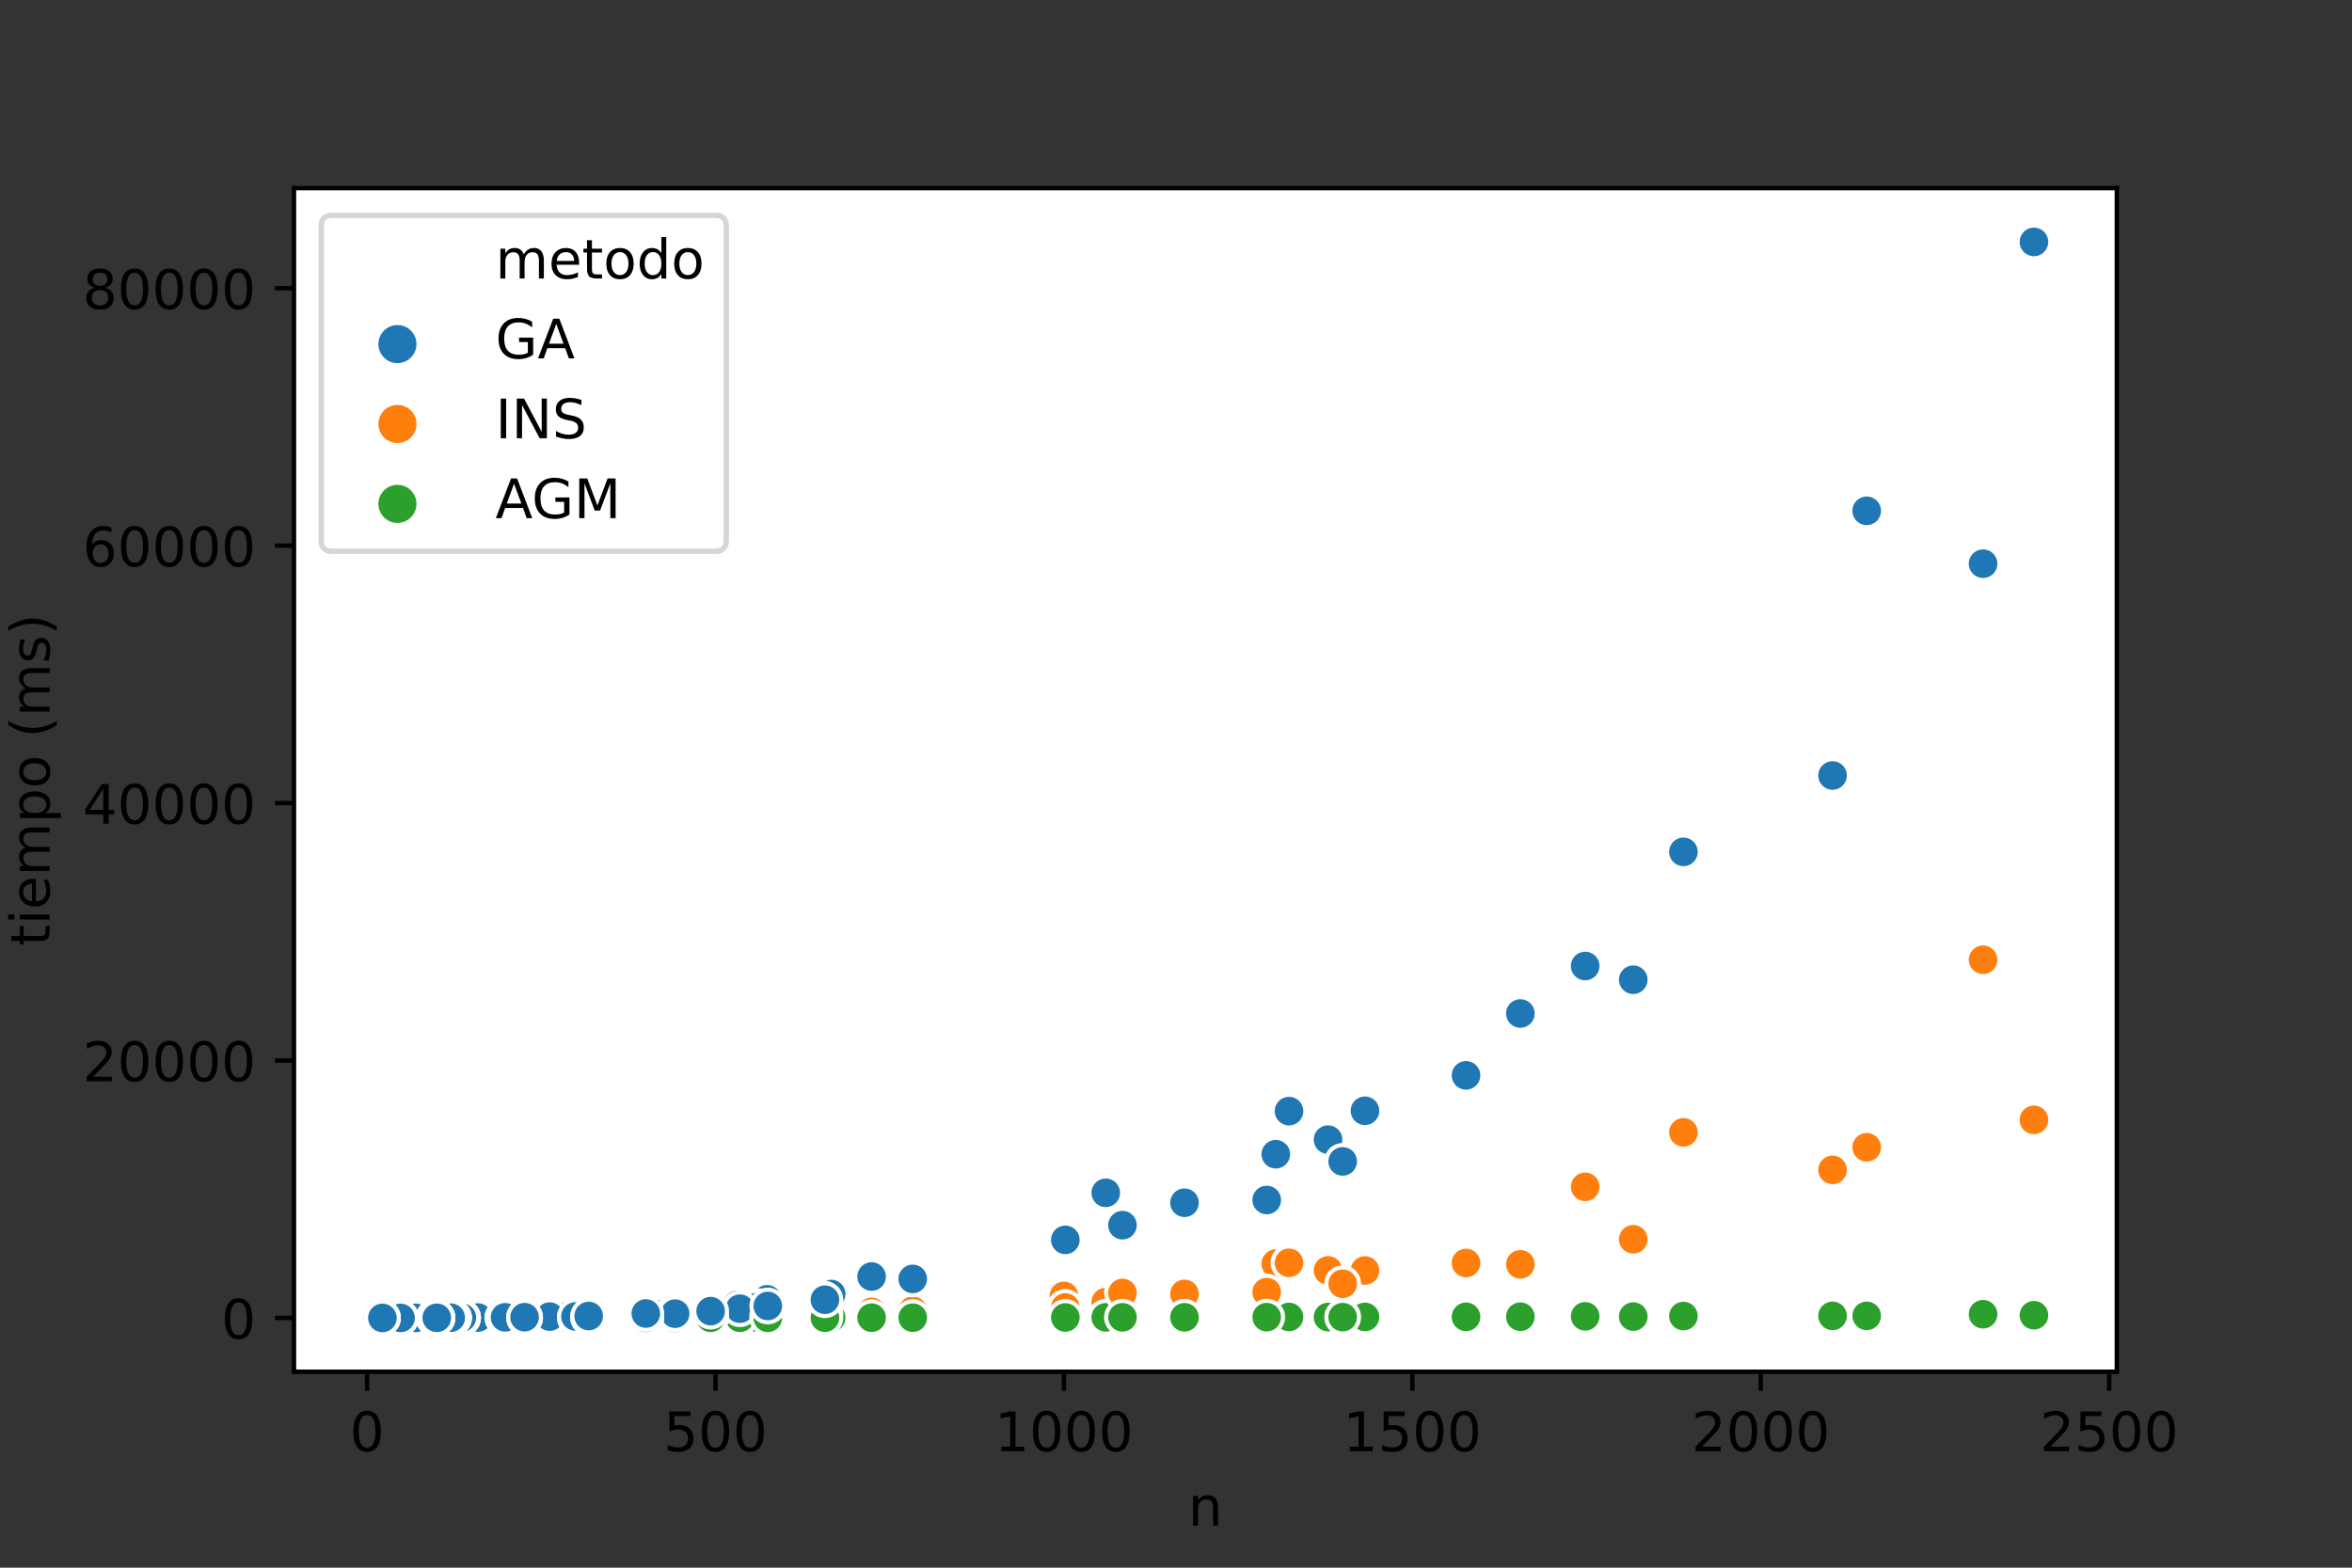 <?xml version="1.0" encoding="utf-8" standalone="no"?>
<!DOCTYPE svg PUBLIC "-//W3C//DTD SVG 1.1//EN"
  "http://www.w3.org/Graphics/SVG/1.1/DTD/svg11.dtd">
<!-- Created with matplotlib (https://matplotlib.org/) -->
<svg height="288pt" version="1.1" viewBox="0 0 432 288" width="432pt" xmlns="http://www.w3.org/2000/svg" xmlns:xlink="http://www.w3.org/1999/xlink">
 <rect x="0" y="0" width="432" height="288" fill="#333333" stroke="none"/>
 <defs>
  <style type="text/css">*{stroke-linecap:butt;stroke-linejoin:round;}</style>
 </defs>
 <g id="figure_1">
  <g id="patch_1">
   <path d="M 0 288 
L 432 288 
L 432 0 
L 0 0 
z
" style="fill:none;"/>
  </g>
  <g id="axes_1">
   <g id="patch_2">
    <path d="M 54 252 
L 388.8 252 
L 388.8 34.56 
L 54 34.56 
z
" style="fill:#ffffff;"/>
   </g>
   <g id="PathCollection_1">
    <defs>
     <path d="M 0 3 
C 0.796 3 1.559 2.684 2.121 2.121 
C 2.684 1.559 3 0.796 3 -0 
C 3 -0.796 2.684 -1.559 2.121 -2.121 
C 1.559 -2.684 0.796 -3 0 -3 
C -0.796 -3 -1.559 -2.684 -2.121 -2.121 
C -2.684 -1.559 -3 -0.796 -3 0 
C -3 0.796 -2.684 1.559 -2.121 2.121 
C -1.559 2.684 -0.796 3 0 3 
z
" id="C0_0_0e8cf43c1f"/>
    </defs>
    <g clip-path="url(#p8a9ad5ecf2)">
     <use style="fill:#ff7f0e;stroke:#ffffff;stroke-width:0.75;" x="250.71" xlink:href="#C0_0_0e8cf43c1f" y="233.401"/>
    </g>
    <g clip-path="url(#p8a9ad5ecf2)">
     <use style="fill:#2ca02c;stroke:#ffffff;stroke-width:0.75;" x="250.71" xlink:href="#C0_0_0e8cf43c1f" y="241.933"/>
    </g>
    <g clip-path="url(#p8a9ad5ecf2)">
     <use style="fill:#1f77b4;stroke:#ffffff;stroke-width:0.75;" x="250.71" xlink:href="#C0_0_0e8cf43c1f" y="204.057"/>
    </g>
    <g clip-path="url(#p8a9ad5ecf2)">
     <use style="fill:#ff7f0e;stroke:#ffffff;stroke-width:0.75;" x="152.669" xlink:href="#C0_0_0e8cf43c1f" y="241.488"/>
    </g>
    <g clip-path="url(#p8a9ad5ecf2)">
     <use style="fill:#2ca02c;stroke:#ffffff;stroke-width:0.75;" x="152.669" xlink:href="#C0_0_0e8cf43c1f" y="242.074"/>
    </g>
    <g clip-path="url(#p8a9ad5ecf2)">
     <use style="fill:#1f77b4;stroke:#ffffff;stroke-width:0.75;" x="152.669" xlink:href="#C0_0_0e8cf43c1f" y="237.727"/>
    </g>
    <g clip-path="url(#p8a9ad5ecf2)">
     <use style="fill:#ff7f0e;stroke:#ffffff;stroke-width:0.75;" x="234.327" xlink:href="#C0_0_0e8cf43c1f" y="232.14"/>
    </g>
    <g clip-path="url(#p8a9ad5ecf2)">
     <use style="fill:#2ca02c;stroke:#ffffff;stroke-width:0.75;" x="234.327" xlink:href="#C0_0_0e8cf43c1f" y="241.949"/>
    </g>
    <g clip-path="url(#p8a9ad5ecf2)">
     <use style="fill:#1f77b4;stroke:#ffffff;stroke-width:0.75;" x="234.327" xlink:href="#C0_0_0e8cf43c1f" y="212.041"/>
    </g>
    <g clip-path="url(#p8a9ad5ecf2)">
     <use style="fill:#ff7f0e;stroke:#ffffff;stroke-width:0.75;" x="81.121" xlink:href="#C0_0_0e8cf43c1f" y="242.111"/>
    </g>
    <g clip-path="url(#p8a9ad5ecf2)">
     <use style="fill:#2ca02c;stroke:#ffffff;stroke-width:0.75;" x="81.121" xlink:href="#C0_0_0e8cf43c1f" y="242.115"/>
    </g>
    <g clip-path="url(#p8a9ad5ecf2)">
     <use style="fill:#1f77b4;stroke:#ffffff;stroke-width:0.75;" x="81.121" xlink:href="#C0_0_0e8cf43c1f" y="242.073"/>
    </g>
    <g clip-path="url(#p8a9ad5ecf2)">
     <use style="fill:#ff7f0e;stroke:#ffffff;stroke-width:0.75;" x="80.097" xlink:href="#C0_0_0e8cf43c1f" y="242.11"/>
    </g>
    <g clip-path="url(#p8a9ad5ecf2)">
     <use style="fill:#2ca02c;stroke:#ffffff;stroke-width:0.75;" x="80.097" xlink:href="#C0_0_0e8cf43c1f" y="242.115"/>
    </g>
    <g clip-path="url(#p8a9ad5ecf2)">
     <use style="fill:#1f77b4;stroke:#ffffff;stroke-width:0.75;" x="80.097" xlink:href="#C0_0_0e8cf43c1f" y="242.09"/>
    </g>
    <g clip-path="url(#p8a9ad5ecf2)">
     <use style="fill:#ff7f0e;stroke:#ffffff;stroke-width:0.75;" x="336.592" xlink:href="#C0_0_0e8cf43c1f" y="214.922"/>
    </g>
    <g clip-path="url(#p8a9ad5ecf2)">
     <use style="fill:#2ca02c;stroke:#ffffff;stroke-width:0.75;" x="336.592" xlink:href="#C0_0_0e8cf43c1f" y="241.738"/>
    </g>
    <g clip-path="url(#p8a9ad5ecf2)">
     <use style="fill:#1f77b4;stroke:#ffffff;stroke-width:0.75;" x="336.592" xlink:href="#C0_0_0e8cf43c1f" y="142.464"/>
    </g>
    <g clip-path="url(#p8a9ad5ecf2)">
     <use style="fill:#ff7f0e;stroke:#ffffff;stroke-width:0.75;" x="93.025" xlink:href="#C0_0_0e8cf43c1f" y="242.07"/>
    </g>
    <g clip-path="url(#p8a9ad5ecf2)">
     <use style="fill:#2ca02c;stroke:#ffffff;stroke-width:0.75;" x="93.025" xlink:href="#C0_0_0e8cf43c1f" y="242.11"/>
    </g>
    <g clip-path="url(#p8a9ad5ecf2)">
     <use style="fill:#1f77b4;stroke:#ffffff;stroke-width:0.75;" x="93.025" xlink:href="#C0_0_0e8cf43c1f" y="241.956"/>
    </g>
    <g clip-path="url(#p8a9ad5ecf2)">
     <use style="fill:#ff7f0e;stroke:#ffffff;stroke-width:0.75;" x="236.759" xlink:href="#C0_0_0e8cf43c1f" y="231.993"/>
    </g>
    <g clip-path="url(#p8a9ad5ecf2)">
     <use style="fill:#2ca02c;stroke:#ffffff;stroke-width:0.75;" x="236.759" xlink:href="#C0_0_0e8cf43c1f" y="241.942"/>
    </g>
    <g clip-path="url(#p8a9ad5ecf2)">
     <use style="fill:#1f77b4;stroke:#ffffff;stroke-width:0.75;" x="236.759" xlink:href="#C0_0_0e8cf43c1f" y="204.122"/>
    </g>
    <g clip-path="url(#p8a9ad5ecf2)">
     <use style="fill:#ff7f0e;stroke:#ffffff;stroke-width:0.75;" x="151.133" xlink:href="#C0_0_0e8cf43c1f" y="241.532"/>
    </g>
    <g clip-path="url(#p8a9ad5ecf2)">
     <use style="fill:#2ca02c;stroke:#ffffff;stroke-width:0.75;" x="151.133" xlink:href="#C0_0_0e8cf43c1f" y="242.085"/>
    </g>
    <g clip-path="url(#p8a9ad5ecf2)">
     <use style="fill:#1f77b4;stroke:#ffffff;stroke-width:0.75;" x="151.133" xlink:href="#C0_0_0e8cf43c1f" y="238.566"/>
    </g>
    <g clip-path="url(#p8a9ad5ecf2)">
     <use style="fill:#ff7f0e;stroke:#ffffff;stroke-width:0.75;" x="140.893" xlink:href="#C0_0_0e8cf43c1f" y="241.692"/>
    </g>
    <g clip-path="url(#p8a9ad5ecf2)">
     <use style="fill:#2ca02c;stroke:#ffffff;stroke-width:0.75;" x="140.893" xlink:href="#C0_0_0e8cf43c1f" y="242.089"/>
    </g>
    <g clip-path="url(#p8a9ad5ecf2)">
     <use style="fill:#1f77b4;stroke:#ffffff;stroke-width:0.75;" x="140.893" xlink:href="#C0_0_0e8cf43c1f" y="238.695"/>
    </g>
    <g clip-path="url(#p8a9ad5ecf2)">
     <use style="fill:#ff7f0e;stroke:#ffffff;stroke-width:0.75;" x="86.881" xlink:href="#C0_0_0e8cf43c1f" y="242.104"/>
    </g>
    <g clip-path="url(#p8a9ad5ecf2)">
     <use style="fill:#2ca02c;stroke:#ffffff;stroke-width:0.75;" x="86.881" xlink:href="#C0_0_0e8cf43c1f" y="242.113"/>
    </g>
    <g clip-path="url(#p8a9ad5ecf2)">
     <use style="fill:#1f77b4;stroke:#ffffff;stroke-width:0.75;" x="86.881" xlink:href="#C0_0_0e8cf43c1f" y="242.03"/>
    </g>
    <g clip-path="url(#p8a9ad5ecf2)">
     <use style="fill:#ff7f0e;stroke:#ffffff;stroke-width:0.75;" x="83.681" xlink:href="#C0_0_0e8cf43c1f" y="242.108"/>
    </g>
    <g clip-path="url(#p8a9ad5ecf2)">
     <use style="fill:#2ca02c;stroke:#ffffff;stroke-width:0.75;" x="83.681" xlink:href="#C0_0_0e8cf43c1f" y="242.114"/>
    </g>
    <g clip-path="url(#p8a9ad5ecf2)">
     <use style="fill:#1f77b4;stroke:#ffffff;stroke-width:0.75;" x="83.681" xlink:href="#C0_0_0e8cf43c1f" y="242.042"/>
    </g>
    <g clip-path="url(#p8a9ad5ecf2)">
     <use style="fill:#ff7f0e;stroke:#ffffff;stroke-width:0.75;" x="217.56" xlink:href="#C0_0_0e8cf43c1f" y="237.701"/>
    </g>
    <g clip-path="url(#p8a9ad5ecf2)">
     <use style="fill:#2ca02c;stroke:#ffffff;stroke-width:0.75;" x="217.56" xlink:href="#C0_0_0e8cf43c1f" y="242.002"/>
    </g>
    <g clip-path="url(#p8a9ad5ecf2)">
     <use style="fill:#1f77b4;stroke:#ffffff;stroke-width:0.75;" x="217.56" xlink:href="#C0_0_0e8cf43c1f" y="220.956"/>
    </g>
    <g clip-path="url(#p8a9ad5ecf2)">
     <use style="fill:#ff7f0e;stroke:#ffffff;stroke-width:0.75;" x="71.138" xlink:href="#C0_0_0e8cf43c1f" y="242.116"/>
    </g>
    <g clip-path="url(#p8a9ad5ecf2)">
     <use style="fill:#2ca02c;stroke:#ffffff;stroke-width:0.75;" x="71.138" xlink:href="#C0_0_0e8cf43c1f" y="242.116"/>
    </g>
    <g clip-path="url(#p8a9ad5ecf2)">
     <use style="fill:#1f77b4;stroke:#ffffff;stroke-width:0.75;" x="71.138" xlink:href="#C0_0_0e8cf43c1f" y="242.114"/>
    </g>
    <g clip-path="url(#p8a9ad5ecf2)">
     <use style="fill:#ff7f0e;stroke:#ffffff;stroke-width:0.75;" x="203.097" xlink:href="#C0_0_0e8cf43c1f" y="239.213"/>
    </g>
    <g clip-path="url(#p8a9ad5ecf2)">
     <use style="fill:#2ca02c;stroke:#ffffff;stroke-width:0.75;" x="203.097" xlink:href="#C0_0_0e8cf43c1f" y="242.008"/>
    </g>
    <g clip-path="url(#p8a9ad5ecf2)">
     <use style="fill:#1f77b4;stroke:#ffffff;stroke-width:0.75;" x="203.097" xlink:href="#C0_0_0e8cf43c1f" y="219.132"/>
    </g>
    <g clip-path="url(#p8a9ad5ecf2)">
     <use style="fill:#ff7f0e;stroke:#ffffff;stroke-width:0.75;" x="77.154" xlink:href="#C0_0_0e8cf43c1f" y="242.115"/>
    </g>
    <g clip-path="url(#p8a9ad5ecf2)">
     <use style="fill:#2ca02c;stroke:#ffffff;stroke-width:0.75;" x="77.154" xlink:href="#C0_0_0e8cf43c1f" y="242.116"/>
    </g>
    <g clip-path="url(#p8a9ad5ecf2)">
     <use style="fill:#1f77b4;stroke:#ffffff;stroke-width:0.75;" x="77.154" xlink:href="#C0_0_0e8cf43c1f" y="242.09"/>
    </g>
    <g clip-path="url(#p8a9ad5ecf2)">
     <use style="fill:#ff7f0e;stroke:#ffffff;stroke-width:0.75;" x="269.269" xlink:href="#C0_0_0e8cf43c1f" y="232.023"/>
    </g>
    <g clip-path="url(#p8a9ad5ecf2)">
     <use style="fill:#2ca02c;stroke:#ffffff;stroke-width:0.75;" x="269.269" xlink:href="#C0_0_0e8cf43c1f" y="241.915"/>
    </g>
    <g clip-path="url(#p8a9ad5ecf2)">
     <use style="fill:#1f77b4;stroke:#ffffff;stroke-width:0.75;" x="269.269" xlink:href="#C0_0_0e8cf43c1f" y="197.555"/>
    </g>
    <g clip-path="url(#p8a9ad5ecf2)">
     <use style="fill:#ff7f0e;stroke:#ffffff;stroke-width:0.75;" x="80.225" xlink:href="#C0_0_0e8cf43c1f" y="242.112"/>
    </g>
    <g clip-path="url(#p8a9ad5ecf2)">
     <use style="fill:#2ca02c;stroke:#ffffff;stroke-width:0.75;" x="80.225" xlink:href="#C0_0_0e8cf43c1f" y="242.114"/>
    </g>
    <g clip-path="url(#p8a9ad5ecf2)">
     <use style="fill:#1f77b4;stroke:#ffffff;stroke-width:0.75;" x="80.225" xlink:href="#C0_0_0e8cf43c1f" y="242.072"/>
    </g>
    <g clip-path="url(#p8a9ad5ecf2)">
     <use style="fill:#ff7f0e;stroke:#ffffff;stroke-width:0.75;" x="342.864" xlink:href="#C0_0_0e8cf43c1f" y="210.77"/>
    </g>
    <g clip-path="url(#p8a9ad5ecf2)">
     <use style="fill:#2ca02c;stroke:#ffffff;stroke-width:0.75;" x="342.864" xlink:href="#C0_0_0e8cf43c1f" y="241.733"/>
    </g>
    <g clip-path="url(#p8a9ad5ecf2)">
     <use style="fill:#1f77b4;stroke:#ffffff;stroke-width:0.75;" x="342.864" xlink:href="#C0_0_0e8cf43c1f" y="93.842"/>
    </g>
    <g clip-path="url(#p8a9ad5ecf2)">
     <use style="fill:#ff7f0e;stroke:#ffffff;stroke-width:0.75;" x="86.625" xlink:href="#C0_0_0e8cf43c1f" y="242.102"/>
    </g>
    <g clip-path="url(#p8a9ad5ecf2)">
     <use style="fill:#2ca02c;stroke:#ffffff;stroke-width:0.75;" x="86.625" xlink:href="#C0_0_0e8cf43c1f" y="242.113"/>
    </g>
    <g clip-path="url(#p8a9ad5ecf2)">
     <use style="fill:#1f77b4;stroke:#ffffff;stroke-width:0.75;" x="86.625" xlink:href="#C0_0_0e8cf43c1f" y="242.033"/>
    </g>
    <g clip-path="url(#p8a9ad5ecf2)">
     <use style="fill:#ff7f0e;stroke:#ffffff;stroke-width:0.75;" x="101.216" xlink:href="#C0_0_0e8cf43c1f" y="242.067"/>
    </g>
    <g clip-path="url(#p8a9ad5ecf2)">
     <use style="fill:#2ca02c;stroke:#ffffff;stroke-width:0.75;" x="101.216" xlink:href="#C0_0_0e8cf43c1f" y="242.108"/>
    </g>
    <g clip-path="url(#p8a9ad5ecf2)">
     <use style="fill:#1f77b4;stroke:#ffffff;stroke-width:0.75;" x="101.216" xlink:href="#C0_0_0e8cf43c1f" y="241.895"/>
    </g>
    <g clip-path="url(#p8a9ad5ecf2)">
     <use style="fill:#ff7f0e;stroke:#ffffff;stroke-width:0.75;" x="93.281" xlink:href="#C0_0_0e8cf43c1f" y="242.088"/>
    </g>
    <g clip-path="url(#p8a9ad5ecf2)">
     <use style="fill:#2ca02c;stroke:#ffffff;stroke-width:0.75;" x="93.281" xlink:href="#C0_0_0e8cf43c1f" y="242.111"/>
    </g>
    <g clip-path="url(#p8a9ad5ecf2)">
     <use style="fill:#1f77b4;stroke:#ffffff;stroke-width:0.75;" x="93.281" xlink:href="#C0_0_0e8cf43c1f" y="241.943"/>
    </g>
    <g clip-path="url(#p8a9ad5ecf2)">
     <use style="fill:#ff7f0e;stroke:#ffffff;stroke-width:0.75;" x="135.518" xlink:href="#C0_0_0e8cf43c1f" y="241.618"/>
    </g>
    <g clip-path="url(#p8a9ad5ecf2)">
     <use style="fill:#2ca02c;stroke:#ffffff;stroke-width:0.75;" x="135.518" xlink:href="#C0_0_0e8cf43c1f" y="242.088"/>
    </g>
    <g clip-path="url(#p8a9ad5ecf2)">
     <use style="fill:#1f77b4;stroke:#ffffff;stroke-width:0.75;" x="135.518" xlink:href="#C0_0_0e8cf43c1f" y="239.689"/>
    </g>
    <g clip-path="url(#p8a9ad5ecf2)">
     <use style="fill:#ff7f0e;stroke:#ffffff;stroke-width:0.75;" x="72.802" xlink:href="#C0_0_0e8cf43c1f" y="242.116"/>
    </g>
    <g clip-path="url(#p8a9ad5ecf2)">
     <use style="fill:#2ca02c;stroke:#ffffff;stroke-width:0.75;" x="72.802" xlink:href="#C0_0_0e8cf43c1f" y="242.116"/>
    </g>
    <g clip-path="url(#p8a9ad5ecf2)">
     <use style="fill:#1f77b4;stroke:#ffffff;stroke-width:0.75;" x="72.802" xlink:href="#C0_0_0e8cf43c1f" y="242.113"/>
    </g>
    <g clip-path="url(#p8a9ad5ecf2)">
     <use style="fill:#ff7f0e;stroke:#ffffff;stroke-width:0.75;" x="86.625" xlink:href="#C0_0_0e8cf43c1f" y="242.095"/>
    </g>
    <g clip-path="url(#p8a9ad5ecf2)">
     <use style="fill:#2ca02c;stroke:#ffffff;stroke-width:0.75;" x="86.625" xlink:href="#C0_0_0e8cf43c1f" y="242.112"/>
    </g>
    <g clip-path="url(#p8a9ad5ecf2)">
     <use style="fill:#1f77b4;stroke:#ffffff;stroke-width:0.75;" x="86.625" xlink:href="#C0_0_0e8cf43c1f" y="242.022"/>
    </g>
    <g clip-path="url(#p8a9ad5ecf2)">
     <use style="fill:#ff7f0e;stroke:#ffffff;stroke-width:0.75;" x="77.154" xlink:href="#C0_0_0e8cf43c1f" y="242.115"/>
    </g>
    <g clip-path="url(#p8a9ad5ecf2)">
     <use style="fill:#2ca02c;stroke:#ffffff;stroke-width:0.75;" x="77.154" xlink:href="#C0_0_0e8cf43c1f" y="242.116"/>
    </g>
    <g clip-path="url(#p8a9ad5ecf2)">
     <use style="fill:#1f77b4;stroke:#ffffff;stroke-width:0.75;" x="77.154" xlink:href="#C0_0_0e8cf43c1f" y="242.099"/>
    </g>
    <g clip-path="url(#p8a9ad5ecf2)">
     <use style="fill:#ff7f0e;stroke:#ffffff;stroke-width:0.75;" x="96.224" xlink:href="#C0_0_0e8cf43c1f" y="242.072"/>
    </g>
    <g clip-path="url(#p8a9ad5ecf2)">
     <use style="fill:#2ca02c;stroke:#ffffff;stroke-width:0.75;" x="96.224" xlink:href="#C0_0_0e8cf43c1f" y="242.111"/>
    </g>
    <g clip-path="url(#p8a9ad5ecf2)">
     <use style="fill:#1f77b4;stroke:#ffffff;stroke-width:0.75;" x="96.224" xlink:href="#C0_0_0e8cf43c1f" y="241.977"/>
    </g>
    <g clip-path="url(#p8a9ad5ecf2)">
     <use style="fill:#ff7f0e;stroke:#ffffff;stroke-width:0.75;" x="93.025" xlink:href="#C0_0_0e8cf43c1f" y="242.072"/>
    </g>
    <g clip-path="url(#p8a9ad5ecf2)">
     <use style="fill:#2ca02c;stroke:#ffffff;stroke-width:0.75;" x="93.025" xlink:href="#C0_0_0e8cf43c1f" y="242.111"/>
    </g>
    <g clip-path="url(#p8a9ad5ecf2)">
     <use style="fill:#1f77b4;stroke:#ffffff;stroke-width:0.75;" x="93.025" xlink:href="#C0_0_0e8cf43c1f" y="241.919"/>
    </g>
    <g clip-path="url(#p8a9ad5ecf2)">
     <use style="fill:#ff7f0e;stroke:#ffffff;stroke-width:0.75;" x="85.857" xlink:href="#C0_0_0e8cf43c1f" y="242.106"/>
    </g>
    <g clip-path="url(#p8a9ad5ecf2)">
     <use style="fill:#2ca02c;stroke:#ffffff;stroke-width:0.75;" x="85.857" xlink:href="#C0_0_0e8cf43c1f" y="242.114"/>
    </g>
    <g clip-path="url(#p8a9ad5ecf2)">
     <use style="fill:#1f77b4;stroke:#ffffff;stroke-width:0.75;" x="85.857" xlink:href="#C0_0_0e8cf43c1f" y="242.039"/>
    </g>
    <g clip-path="url(#p8a9ad5ecf2)">
     <use style="fill:#ff7f0e;stroke:#ffffff;stroke-width:0.75;" x="160.092" xlink:href="#C0_0_0e8cf43c1f" y="241.006"/>
    </g>
    <g clip-path="url(#p8a9ad5ecf2)">
     <use style="fill:#2ca02c;stroke:#ffffff;stroke-width:0.75;" x="160.092" xlink:href="#C0_0_0e8cf43c1f" y="242.073"/>
    </g>
    <g clip-path="url(#p8a9ad5ecf2)">
     <use style="fill:#1f77b4;stroke:#ffffff;stroke-width:0.75;" x="160.092" xlink:href="#C0_0_0e8cf43c1f" y="234.513"/>
    </g>
    <g clip-path="url(#p8a9ad5ecf2)">
     <use style="fill:#ff7f0e;stroke:#ffffff;stroke-width:0.75;" x="139.229" xlink:href="#C0_0_0e8cf43c1f" y="241.717"/>
    </g>
    <g clip-path="url(#p8a9ad5ecf2)">
     <use style="fill:#2ca02c;stroke:#ffffff;stroke-width:0.75;" x="139.229" xlink:href="#C0_0_0e8cf43c1f" y="242.097"/>
    </g>
    <g clip-path="url(#p8a9ad5ecf2)">
     <use style="fill:#1f77b4;stroke:#ffffff;stroke-width:0.75;" x="139.229" xlink:href="#C0_0_0e8cf43c1f" y="240.045"/>
    </g>
    <g clip-path="url(#p8a9ad5ecf2)">
     <use style="fill:#ff7f0e;stroke:#ffffff;stroke-width:0.75;" x="108.128" xlink:href="#C0_0_0e8cf43c1f" y="242.043"/>
    </g>
    <g clip-path="url(#p8a9ad5ecf2)">
     <use style="fill:#2ca02c;stroke:#ffffff;stroke-width:0.75;" x="108.128" xlink:href="#C0_0_0e8cf43c1f" y="242.107"/>
    </g>
    <g clip-path="url(#p8a9ad5ecf2)">
     <use style="fill:#1f77b4;stroke:#ffffff;stroke-width:0.75;" x="108.128" xlink:href="#C0_0_0e8cf43c1f" y="241.717"/>
    </g>
    <g clip-path="url(#p8a9ad5ecf2)">
     <use style="fill:#ff7f0e;stroke:#ffffff;stroke-width:0.75;" x="364.238" xlink:href="#C0_0_0e8cf43c1f" y="176.313"/>
    </g>
    <g clip-path="url(#p8a9ad5ecf2)">
     <use style="fill:#2ca02c;stroke:#ffffff;stroke-width:0.75;" x="364.238" xlink:href="#C0_0_0e8cf43c1f" y="241.435"/>
    </g>
    <g clip-path="url(#p8a9ad5ecf2)">
     <use style="fill:#1f77b4;stroke:#ffffff;stroke-width:0.75;" x="364.238" xlink:href="#C0_0_0e8cf43c1f" y="103.557"/>
    </g>
    <g clip-path="url(#p8a9ad5ecf2)">
     <use style="fill:#ff7f0e;stroke:#ffffff;stroke-width:0.75;" x="373.582" xlink:href="#C0_0_0e8cf43c1f" y="205.731"/>
    </g>
    <g clip-path="url(#p8a9ad5ecf2)">
     <use style="fill:#2ca02c;stroke:#ffffff;stroke-width:0.75;" x="373.582" xlink:href="#C0_0_0e8cf43c1f" y="241.622"/>
    </g>
    <g clip-path="url(#p8a9ad5ecf2)">
     <use style="fill:#1f77b4;stroke:#ffffff;stroke-width:0.75;" x="373.582" xlink:href="#C0_0_0e8cf43c1f" y="44.444"/>
    </g>
    <g clip-path="url(#p8a9ad5ecf2)">
     <use style="fill:#ff7f0e;stroke:#ffffff;stroke-width:0.75;" x="195.418" xlink:href="#C0_0_0e8cf43c1f" y="238.065"/>
    </g>
    <g clip-path="url(#p8a9ad5ecf2)">
     <use style="fill:#2ca02c;stroke:#ffffff;stroke-width:0.75;" x="195.418" xlink:href="#C0_0_0e8cf43c1f" y="241.997"/>
    </g>
    <g clip-path="url(#p8a9ad5ecf2)">
     <use style="fill:#1f77b4;stroke:#ffffff;stroke-width:0.75;" x="195.418" xlink:href="#C0_0_0e8cf43c1f" y="227.487"/>
    </g>
    <g clip-path="url(#p8a9ad5ecf2)">
     <use style="fill:#ff7f0e;stroke:#ffffff;stroke-width:0.75;" x="86.625" xlink:href="#C0_0_0e8cf43c1f" y="242.099"/>
    </g>
    <g clip-path="url(#p8a9ad5ecf2)">
     <use style="fill:#2ca02c;stroke:#ffffff;stroke-width:0.75;" x="86.625" xlink:href="#C0_0_0e8cf43c1f" y="242.113"/>
    </g>
    <g clip-path="url(#p8a9ad5ecf2)">
     <use style="fill:#1f77b4;stroke:#ffffff;stroke-width:0.75;" x="86.625" xlink:href="#C0_0_0e8cf43c1f" y="242.047"/>
    </g>
    <g clip-path="url(#p8a9ad5ecf2)">
     <use style="fill:#ff7f0e;stroke:#ffffff;stroke-width:0.75;" x="80.225" xlink:href="#C0_0_0e8cf43c1f" y="242.114"/>
    </g>
    <g clip-path="url(#p8a9ad5ecf2)">
     <use style="fill:#2ca02c;stroke:#ffffff;stroke-width:0.75;" x="80.225" xlink:href="#C0_0_0e8cf43c1f" y="242.115"/>
    </g>
    <g clip-path="url(#p8a9ad5ecf2)">
     <use style="fill:#1f77b4;stroke:#ffffff;stroke-width:0.75;" x="80.225" xlink:href="#C0_0_0e8cf43c1f" y="242.084"/>
    </g>
    <g clip-path="url(#p8a9ad5ecf2)">
     <use style="fill:#ff7f0e;stroke:#ffffff;stroke-width:0.75;" x="69.218" xlink:href="#C0_0_0e8cf43c1f" y="242.116"/>
    </g>
    <g clip-path="url(#p8a9ad5ecf2)">
     <use style="fill:#2ca02c;stroke:#ffffff;stroke-width:0.75;" x="69.218" xlink:href="#C0_0_0e8cf43c1f" y="242.116"/>
    </g>
    <g clip-path="url(#p8a9ad5ecf2)">
     <use style="fill:#1f77b4;stroke:#ffffff;stroke-width:0.75;" x="69.218" xlink:href="#C0_0_0e8cf43c1f" y="242.116"/>
    </g>
    <g clip-path="url(#p8a9ad5ecf2)">
     <use style="fill:#ff7f0e;stroke:#ffffff;stroke-width:0.75;" x="87.777" xlink:href="#C0_0_0e8cf43c1f" y="242.104"/>
    </g>
    <g clip-path="url(#p8a9ad5ecf2)">
     <use style="fill:#2ca02c;stroke:#ffffff;stroke-width:0.75;" x="87.777" xlink:href="#C0_0_0e8cf43c1f" y="242.114"/>
    </g>
    <g clip-path="url(#p8a9ad5ecf2)">
     <use style="fill:#1f77b4;stroke:#ffffff;stroke-width:0.75;" x="87.777" xlink:href="#C0_0_0e8cf43c1f" y="242.046"/>
    </g>
    <g clip-path="url(#p8a9ad5ecf2)">
     <use style="fill:#ff7f0e;stroke:#ffffff;stroke-width:0.75;" x="279.252" xlink:href="#C0_0_0e8cf43c1f" y="232.269"/>
    </g>
    <g clip-path="url(#p8a9ad5ecf2)">
     <use style="fill:#2ca02c;stroke:#ffffff;stroke-width:0.75;" x="279.252" xlink:href="#C0_0_0e8cf43c1f" y="241.894"/>
    </g>
    <g clip-path="url(#p8a9ad5ecf2)">
     <use style="fill:#1f77b4;stroke:#ffffff;stroke-width:0.75;" x="279.252" xlink:href="#C0_0_0e8cf43c1f" y="186.19"/>
    </g>
    <g clip-path="url(#p8a9ad5ecf2)">
     <use style="fill:#ff7f0e;stroke:#ffffff;stroke-width:0.75;" x="96.736" xlink:href="#C0_0_0e8cf43c1f" y="242.085"/>
    </g>
    <g clip-path="url(#p8a9ad5ecf2)">
     <use style="fill:#2ca02c;stroke:#ffffff;stroke-width:0.75;" x="96.736" xlink:href="#C0_0_0e8cf43c1f" y="242.111"/>
    </g>
    <g clip-path="url(#p8a9ad5ecf2)">
     <use style="fill:#1f77b4;stroke:#ffffff;stroke-width:0.75;" x="96.736" xlink:href="#C0_0_0e8cf43c1f" y="241.982"/>
    </g>
    <g clip-path="url(#p8a9ad5ecf2)">
     <use style="fill:#ff7f0e;stroke:#ffffff;stroke-width:0.75;" x="84.961" xlink:href="#C0_0_0e8cf43c1f" y="242.11"/>
    </g>
    <g clip-path="url(#p8a9ad5ecf2)">
     <use style="fill:#2ca02c;stroke:#ffffff;stroke-width:0.75;" x="84.961" xlink:href="#C0_0_0e8cf43c1f" y="242.114"/>
    </g>
    <g clip-path="url(#p8a9ad5ecf2)">
     <use style="fill:#1f77b4;stroke:#ffffff;stroke-width:0.75;" x="84.961" xlink:href="#C0_0_0e8cf43c1f" y="242.059"/>
    </g>
    <g clip-path="url(#p8a9ad5ecf2)">
     <use style="fill:#ff7f0e;stroke:#ffffff;stroke-width:0.75;" x="80.225" xlink:href="#C0_0_0e8cf43c1f" y="242.113"/>
    </g>
    <g clip-path="url(#p8a9ad5ecf2)">
     <use style="fill:#2ca02c;stroke:#ffffff;stroke-width:0.75;" x="80.225" xlink:href="#C0_0_0e8cf43c1f" y="242.115"/>
    </g>
    <g clip-path="url(#p8a9ad5ecf2)">
     <use style="fill:#1f77b4;stroke:#ffffff;stroke-width:0.75;" x="80.225" xlink:href="#C0_0_0e8cf43c1f" y="242.086"/>
    </g>
    <g clip-path="url(#p8a9ad5ecf2)">
     <use style="fill:#ff7f0e;stroke:#ffffff;stroke-width:0.75;" x="84.065" xlink:href="#C0_0_0e8cf43c1f" y="242.11"/>
    </g>
    <g clip-path="url(#p8a9ad5ecf2)">
     <use style="fill:#2ca02c;stroke:#ffffff;stroke-width:0.75;" x="84.065" xlink:href="#C0_0_0e8cf43c1f" y="242.114"/>
    </g>
    <g clip-path="url(#p8a9ad5ecf2)">
     <use style="fill:#1f77b4;stroke:#ffffff;stroke-width:0.75;" x="84.065" xlink:href="#C0_0_0e8cf43c1f" y="242.06"/>
    </g>
    <g clip-path="url(#p8a9ad5ecf2)">
     <use style="fill:#ff7f0e;stroke:#ffffff;stroke-width:0.75;" x="84.833" xlink:href="#C0_0_0e8cf43c1f" y="242.111"/>
    </g>
    <g clip-path="url(#p8a9ad5ecf2)">
     <use style="fill:#2ca02c;stroke:#ffffff;stroke-width:0.75;" x="84.833" xlink:href="#C0_0_0e8cf43c1f" y="242.114"/>
    </g>
    <g clip-path="url(#p8a9ad5ecf2)">
     <use style="fill:#1f77b4;stroke:#ffffff;stroke-width:0.75;" x="84.833" xlink:href="#C0_0_0e8cf43c1f" y="242.061"/>
    </g>
    <g clip-path="url(#p8a9ad5ecf2)">
     <use style="fill:#ff7f0e;stroke:#ffffff;stroke-width:0.75;" x="103.264" xlink:href="#C0_0_0e8cf43c1f" y="242.065"/>
    </g>
    <g clip-path="url(#p8a9ad5ecf2)">
     <use style="fill:#2ca02c;stroke:#ffffff;stroke-width:0.75;" x="103.264" xlink:href="#C0_0_0e8cf43c1f" y="242.11"/>
    </g>
    <g clip-path="url(#p8a9ad5ecf2)">
     <use style="fill:#1f77b4;stroke:#ffffff;stroke-width:0.75;" x="103.264" xlink:href="#C0_0_0e8cf43c1f" y="241.921"/>
    </g>
    <g clip-path="url(#p8a9ad5ecf2)">
     <use style="fill:#ff7f0e;stroke:#ffffff;stroke-width:0.75;" x="73.954" xlink:href="#C0_0_0e8cf43c1f" y="242.116"/>
    </g>
    <g clip-path="url(#p8a9ad5ecf2)">
     <use style="fill:#2ca02c;stroke:#ffffff;stroke-width:0.75;" x="73.954" xlink:href="#C0_0_0e8cf43c1f" y="242.116"/>
    </g>
    <g clip-path="url(#p8a9ad5ecf2)">
     <use style="fill:#1f77b4;stroke:#ffffff;stroke-width:0.75;" x="73.954" xlink:href="#C0_0_0e8cf43c1f" y="242.111"/>
    </g>
    <g clip-path="url(#p8a9ad5ecf2)">
     <use style="fill:#ff7f0e;stroke:#ffffff;stroke-width:0.75;" x="80.865" xlink:href="#C0_0_0e8cf43c1f" y="242.113"/>
    </g>
    <g clip-path="url(#p8a9ad5ecf2)">
     <use style="fill:#2ca02c;stroke:#ffffff;stroke-width:0.75;" x="80.865" xlink:href="#C0_0_0e8cf43c1f" y="242.115"/>
    </g>
    <g clip-path="url(#p8a9ad5ecf2)">
     <use style="fill:#1f77b4;stroke:#ffffff;stroke-width:0.75;" x="80.865" xlink:href="#C0_0_0e8cf43c1f" y="242.084"/>
    </g>
    <g clip-path="url(#p8a9ad5ecf2)">
     <use style="fill:#ff7f0e;stroke:#ffffff;stroke-width:0.75;" x="92.385" xlink:href="#C0_0_0e8cf43c1f" y="242.097"/>
    </g>
    <g clip-path="url(#p8a9ad5ecf2)">
     <use style="fill:#2ca02c;stroke:#ffffff;stroke-width:0.75;" x="92.385" xlink:href="#C0_0_0e8cf43c1f" y="242.113"/>
    </g>
    <g clip-path="url(#p8a9ad5ecf2)">
     <use style="fill:#1f77b4;stroke:#ffffff;stroke-width:0.75;" x="92.385" xlink:href="#C0_0_0e8cf43c1f" y="242.013"/>
    </g>
    <g clip-path="url(#p8a9ad5ecf2)">
     <use style="fill:#ff7f0e;stroke:#ffffff;stroke-width:0.75;" x="100.96" xlink:href="#C0_0_0e8cf43c1f" y="242.052"/>
    </g>
    <g clip-path="url(#p8a9ad5ecf2)">
     <use style="fill:#2ca02c;stroke:#ffffff;stroke-width:0.75;" x="100.96" xlink:href="#C0_0_0e8cf43c1f" y="242.111"/>
    </g>
    <g clip-path="url(#p8a9ad5ecf2)">
     <use style="fill:#1f77b4;stroke:#ffffff;stroke-width:0.75;" x="100.96" xlink:href="#C0_0_0e8cf43c1f" y="241.876"/>
    </g>
    <g clip-path="url(#p8a9ad5ecf2)">
     <use style="fill:#ff7f0e;stroke:#ffffff;stroke-width:0.75;" x="151.517" xlink:href="#C0_0_0e8cf43c1f" y="241.381"/>
    </g>
    <g clip-path="url(#p8a9ad5ecf2)">
     <use style="fill:#2ca02c;stroke:#ffffff;stroke-width:0.75;" x="151.517" xlink:href="#C0_0_0e8cf43c1f" y="242.082"/>
    </g>
    <g clip-path="url(#p8a9ad5ecf2)">
     <use style="fill:#1f77b4;stroke:#ffffff;stroke-width:0.75;" x="151.517" xlink:href="#C0_0_0e8cf43c1f" y="238.773"/>
    </g>
    <g clip-path="url(#p8a9ad5ecf2)">
     <use style="fill:#ff7f0e;stroke:#ffffff;stroke-width:0.75;" x="71.138" xlink:href="#C0_0_0e8cf43c1f" y="242.116"/>
    </g>
    <g clip-path="url(#p8a9ad5ecf2)">
     <use style="fill:#2ca02c;stroke:#ffffff;stroke-width:0.75;" x="71.138" xlink:href="#C0_0_0e8cf43c1f" y="242.116"/>
    </g>
    <g clip-path="url(#p8a9ad5ecf2)">
     <use style="fill:#1f77b4;stroke:#ffffff;stroke-width:0.75;" x="71.138" xlink:href="#C0_0_0e8cf43c1f" y="242.115"/>
    </g>
    <g clip-path="url(#p8a9ad5ecf2)">
     <use style="fill:#ff7f0e;stroke:#ffffff;stroke-width:0.75;" x="122.591" xlink:href="#C0_0_0e8cf43c1f" y="241.959"/>
    </g>
    <g clip-path="url(#p8a9ad5ecf2)">
     <use style="fill:#2ca02c;stroke:#ffffff;stroke-width:0.75;" x="122.591" xlink:href="#C0_0_0e8cf43c1f" y="242.098"/>
    </g>
    <g clip-path="url(#p8a9ad5ecf2)">
     <use style="fill:#1f77b4;stroke:#ffffff;stroke-width:0.75;" x="122.591" xlink:href="#C0_0_0e8cf43c1f" y="241.349"/>
    </g>
    <g clip-path="url(#p8a9ad5ecf2)">
     <use style="fill:#ff7f0e;stroke:#ffffff;stroke-width:0.75;" x="120.799" xlink:href="#C0_0_0e8cf43c1f" y="241.973"/>
    </g>
    <g clip-path="url(#p8a9ad5ecf2)">
     <use style="fill:#2ca02c;stroke:#ffffff;stroke-width:0.75;" x="120.799" xlink:href="#C0_0_0e8cf43c1f" y="242.104"/>
    </g>
    <g clip-path="url(#p8a9ad5ecf2)">
     <use style="fill:#1f77b4;stroke:#ffffff;stroke-width:0.75;" x="120.799" xlink:href="#C0_0_0e8cf43c1f" y="241.436"/>
    </g>
    <g clip-path="url(#p8a9ad5ecf2)">
     <use style="fill:#ff7f0e;stroke:#ffffff;stroke-width:0.75;" x="105.696" xlink:href="#C0_0_0e8cf43c1f" y="242.058"/>
    </g>
    <g clip-path="url(#p8a9ad5ecf2)">
     <use style="fill:#2ca02c;stroke:#ffffff;stroke-width:0.75;" x="105.696" xlink:href="#C0_0_0e8cf43c1f" y="242.107"/>
    </g>
    <g clip-path="url(#p8a9ad5ecf2)">
     <use style="fill:#1f77b4;stroke:#ffffff;stroke-width:0.75;" x="105.696" xlink:href="#C0_0_0e8cf43c1f" y="241.851"/>
    </g>
    <g clip-path="url(#p8a9ad5ecf2)">
     <use style="fill:#ff7f0e;stroke:#ffffff;stroke-width:0.75;" x="195.674" xlink:href="#C0_0_0e8cf43c1f" y="240.191"/>
    </g>
    <g clip-path="url(#p8a9ad5ecf2)">
     <use style="fill:#2ca02c;stroke:#ffffff;stroke-width:0.75;" x="195.674" xlink:href="#C0_0_0e8cf43c1f" y="242.033"/>
    </g>
    <g clip-path="url(#p8a9ad5ecf2)">
     <use style="fill:#1f77b4;stroke:#ffffff;stroke-width:0.75;" x="195.674" xlink:href="#C0_0_0e8cf43c1f" y="227.774"/>
    </g>
    <g clip-path="url(#p8a9ad5ecf2)">
     <use style="fill:#ff7f0e;stroke:#ffffff;stroke-width:0.75;" x="96.224" xlink:href="#C0_0_0e8cf43c1f" y="242.085"/>
    </g>
    <g clip-path="url(#p8a9ad5ecf2)">
     <use style="fill:#2ca02c;stroke:#ffffff;stroke-width:0.75;" x="96.224" xlink:href="#C0_0_0e8cf43c1f" y="242.112"/>
    </g>
    <g clip-path="url(#p8a9ad5ecf2)">
     <use style="fill:#1f77b4;stroke:#ffffff;stroke-width:0.75;" x="96.224" xlink:href="#C0_0_0e8cf43c1f" y="241.996"/>
    </g>
    <g clip-path="url(#p8a9ad5ecf2)">
     <use style="fill:#ff7f0e;stroke:#ffffff;stroke-width:0.75;" x="243.926" xlink:href="#C0_0_0e8cf43c1f" y="233.387"/>
    </g>
    <g clip-path="url(#p8a9ad5ecf2)">
     <use style="fill:#2ca02c;stroke:#ffffff;stroke-width:0.75;" x="243.926" xlink:href="#C0_0_0e8cf43c1f" y="241.958"/>
    </g>
    <g clip-path="url(#p8a9ad5ecf2)">
     <use style="fill:#1f77b4;stroke:#ffffff;stroke-width:0.75;" x="243.926" xlink:href="#C0_0_0e8cf43c1f" y="209.367"/>
    </g>
    <g clip-path="url(#p8a9ad5ecf2)">
     <use style="fill:#ff7f0e;stroke:#ffffff;stroke-width:0.75;" x="69.474" xlink:href="#C0_0_0e8cf43c1f" y="242.116"/>
    </g>
    <g clip-path="url(#p8a9ad5ecf2)">
     <use style="fill:#2ca02c;stroke:#ffffff;stroke-width:0.75;" x="69.474" xlink:href="#C0_0_0e8cf43c1f" y="242.116"/>
    </g>
    <g clip-path="url(#p8a9ad5ecf2)">
     <use style="fill:#1f77b4;stroke:#ffffff;stroke-width:0.75;" x="69.474" xlink:href="#C0_0_0e8cf43c1f" y="242.116"/>
    </g>
    <g clip-path="url(#p8a9ad5ecf2)">
     <use style="fill:#ff7f0e;stroke:#ffffff;stroke-width:0.75;" x="291.155" xlink:href="#C0_0_0e8cf43c1f" y="218.032"/>
    </g>
    <g clip-path="url(#p8a9ad5ecf2)">
     <use style="fill:#2ca02c;stroke:#ffffff;stroke-width:0.75;" x="291.155" xlink:href="#C0_0_0e8cf43c1f" y="241.823"/>
    </g>
    <g clip-path="url(#p8a9ad5ecf2)">
     <use style="fill:#1f77b4;stroke:#ffffff;stroke-width:0.75;" x="291.155" xlink:href="#C0_0_0e8cf43c1f" y="177.465"/>
    </g>
    <g clip-path="url(#p8a9ad5ecf2)">
     <use style="fill:#ff7f0e;stroke:#ffffff;stroke-width:0.75;" x="80.353" xlink:href="#C0_0_0e8cf43c1f" y="242.112"/>
    </g>
    <g clip-path="url(#p8a9ad5ecf2)">
     <use style="fill:#2ca02c;stroke:#ffffff;stroke-width:0.75;" x="80.353" xlink:href="#C0_0_0e8cf43c1f" y="242.115"/>
    </g>
    <g clip-path="url(#p8a9ad5ecf2)">
     <use style="fill:#1f77b4;stroke:#ffffff;stroke-width:0.75;" x="80.353" xlink:href="#C0_0_0e8cf43c1f" y="242.091"/>
    </g>
    <g clip-path="url(#p8a9ad5ecf2)">
     <use style="fill:#ff7f0e;stroke:#ffffff;stroke-width:0.75;" x="206.169" xlink:href="#C0_0_0e8cf43c1f" y="237.533"/>
    </g>
    <g clip-path="url(#p8a9ad5ecf2)">
     <use style="fill:#2ca02c;stroke:#ffffff;stroke-width:0.75;" x="206.169" xlink:href="#C0_0_0e8cf43c1f" y="242.006"/>
    </g>
    <g clip-path="url(#p8a9ad5ecf2)">
     <use style="fill:#1f77b4;stroke:#ffffff;stroke-width:0.75;" x="206.169" xlink:href="#C0_0_0e8cf43c1f" y="225.076"/>
    </g>
    <g clip-path="url(#p8a9ad5ecf2)">
     <use style="fill:#ff7f0e;stroke:#ffffff;stroke-width:0.75;" x="309.202" xlink:href="#C0_0_0e8cf43c1f" y="208.025"/>
    </g>
    <g clip-path="url(#p8a9ad5ecf2)">
     <use style="fill:#2ca02c;stroke:#ffffff;stroke-width:0.75;" x="309.202" xlink:href="#C0_0_0e8cf43c1f" y="241.776"/>
    </g>
    <g clip-path="url(#p8a9ad5ecf2)">
     <use style="fill:#1f77b4;stroke:#ffffff;stroke-width:0.75;" x="309.202" xlink:href="#C0_0_0e8cf43c1f" y="156.496"/>
    </g>
    <g clip-path="url(#p8a9ad5ecf2)">
     <use style="fill:#ff7f0e;stroke:#ffffff;stroke-width:0.75;" x="299.987" xlink:href="#C0_0_0e8cf43c1f" y="227.666"/>
    </g>
    <g clip-path="url(#p8a9ad5ecf2)">
     <use style="fill:#2ca02c;stroke:#ffffff;stroke-width:0.75;" x="299.987" xlink:href="#C0_0_0e8cf43c1f" y="241.87"/>
    </g>
    <g clip-path="url(#p8a9ad5ecf2)">
     <use style="fill:#1f77b4;stroke:#ffffff;stroke-width:0.75;" x="299.987" xlink:href="#C0_0_0e8cf43c1f" y="179.985"/>
    </g>
    <g clip-path="url(#p8a9ad5ecf2)">
     <use style="fill:#ff7f0e;stroke:#ffffff;stroke-width:0.75;" x="83.297" xlink:href="#C0_0_0e8cf43c1f" y="242.111"/>
    </g>
    <g clip-path="url(#p8a9ad5ecf2)">
     <use style="fill:#2ca02c;stroke:#ffffff;stroke-width:0.75;" x="83.297" xlink:href="#C0_0_0e8cf43c1f" y="242.114"/>
    </g>
    <g clip-path="url(#p8a9ad5ecf2)">
     <use style="fill:#1f77b4;stroke:#ffffff;stroke-width:0.75;" x="83.297" xlink:href="#C0_0_0e8cf43c1f" y="242.075"/>
    </g>
    <g clip-path="url(#p8a9ad5ecf2)">
     <use style="fill:#ff7f0e;stroke:#ffffff;stroke-width:0.75;" x="74.082" xlink:href="#C0_0_0e8cf43c1f" y="242.116"/>
    </g>
    <g clip-path="url(#p8a9ad5ecf2)">
     <use style="fill:#2ca02c;stroke:#ffffff;stroke-width:0.75;" x="74.082" xlink:href="#C0_0_0e8cf43c1f" y="242.116"/>
    </g>
    <g clip-path="url(#p8a9ad5ecf2)">
     <use style="fill:#1f77b4;stroke:#ffffff;stroke-width:0.75;" x="74.082" xlink:href="#C0_0_0e8cf43c1f" y="242.112"/>
    </g>
    <g clip-path="url(#p8a9ad5ecf2)">
     <use style="fill:#ff7f0e;stroke:#ffffff;stroke-width:0.75;" x="232.663" xlink:href="#C0_0_0e8cf43c1f" y="237.374"/>
    </g>
    <g clip-path="url(#p8a9ad5ecf2)">
     <use style="fill:#2ca02c;stroke:#ffffff;stroke-width:0.75;" x="232.663" xlink:href="#C0_0_0e8cf43c1f" y="241.981"/>
    </g>
    <g clip-path="url(#p8a9ad5ecf2)">
     <use style="fill:#1f77b4;stroke:#ffffff;stroke-width:0.75;" x="232.663" xlink:href="#C0_0_0e8cf43c1f" y="220.451"/>
    </g>
    <g clip-path="url(#p8a9ad5ecf2)">
     <use style="fill:#ff7f0e;stroke:#ffffff;stroke-width:0.75;" x="92.769" xlink:href="#C0_0_0e8cf43c1f" y="242.099"/>
    </g>
    <g clip-path="url(#p8a9ad5ecf2)">
     <use style="fill:#2ca02c;stroke:#ffffff;stroke-width:0.75;" x="92.769" xlink:href="#C0_0_0e8cf43c1f" y="242.112"/>
    </g>
    <g clip-path="url(#p8a9ad5ecf2)">
     <use style="fill:#1f77b4;stroke:#ffffff;stroke-width:0.75;" x="92.769" xlink:href="#C0_0_0e8cf43c1f" y="242.004"/>
    </g>
    <g clip-path="url(#p8a9ad5ecf2)">
     <use style="fill:#ff7f0e;stroke:#ffffff;stroke-width:0.75;" x="123.615" xlink:href="#C0_0_0e8cf43c1f" y="241.946"/>
    </g>
    <g clip-path="url(#p8a9ad5ecf2)">
     <use style="fill:#2ca02c;stroke:#ffffff;stroke-width:0.75;" x="123.615" xlink:href="#C0_0_0e8cf43c1f" y="242.099"/>
    </g>
    <g clip-path="url(#p8a9ad5ecf2)">
     <use style="fill:#1f77b4;stroke:#ffffff;stroke-width:0.75;" x="123.615" xlink:href="#C0_0_0e8cf43c1f" y="241.239"/>
    </g>
    <g clip-path="url(#p8a9ad5ecf2)">
     <use style="fill:#ff7f0e;stroke:#ffffff;stroke-width:0.75;" x="76.386" xlink:href="#C0_0_0e8cf43c1f" y="242.115"/>
    </g>
    <g clip-path="url(#p8a9ad5ecf2)">
     <use style="fill:#2ca02c;stroke:#ffffff;stroke-width:0.75;" x="76.386" xlink:href="#C0_0_0e8cf43c1f" y="242.116"/>
    </g>
    <g clip-path="url(#p8a9ad5ecf2)">
     <use style="fill:#1f77b4;stroke:#ffffff;stroke-width:0.75;" x="76.386" xlink:href="#C0_0_0e8cf43c1f" y="242.101"/>
    </g>
    <g clip-path="url(#p8a9ad5ecf2)">
     <use style="fill:#ff7f0e;stroke:#ffffff;stroke-width:0.75;" x="123.999" xlink:href="#C0_0_0e8cf43c1f" y="241.901"/>
    </g>
    <g clip-path="url(#p8a9ad5ecf2)">
     <use style="fill:#2ca02c;stroke:#ffffff;stroke-width:0.75;" x="123.999" xlink:href="#C0_0_0e8cf43c1f" y="242.102"/>
    </g>
    <g clip-path="url(#p8a9ad5ecf2)">
     <use style="fill:#1f77b4;stroke:#ffffff;stroke-width:0.75;" x="123.999" xlink:href="#C0_0_0e8cf43c1f" y="241.334"/>
    </g>
    <g clip-path="url(#p8a9ad5ecf2)">
     <use style="fill:#ff7f0e;stroke:#ffffff;stroke-width:0.75;" x="79.713" xlink:href="#C0_0_0e8cf43c1f" y="242.113"/>
    </g>
    <g clip-path="url(#p8a9ad5ecf2)">
     <use style="fill:#2ca02c;stroke:#ffffff;stroke-width:0.75;" x="79.713" xlink:href="#C0_0_0e8cf43c1f" y="242.115"/>
    </g>
    <g clip-path="url(#p8a9ad5ecf2)">
     <use style="fill:#1f77b4;stroke:#ffffff;stroke-width:0.75;" x="79.713" xlink:href="#C0_0_0e8cf43c1f" y="242.083"/>
    </g>
    <g clip-path="url(#p8a9ad5ecf2)">
     <use style="fill:#ff7f0e;stroke:#ffffff;stroke-width:0.75;" x="167.644" xlink:href="#C0_0_0e8cf43c1f" y="240.798"/>
    </g>
    <g clip-path="url(#p8a9ad5ecf2)">
     <use style="fill:#2ca02c;stroke:#ffffff;stroke-width:0.75;" x="167.644" xlink:href="#C0_0_0e8cf43c1f" y="242.074"/>
    </g>
    <g clip-path="url(#p8a9ad5ecf2)">
     <use style="fill:#1f77b4;stroke:#ffffff;stroke-width:0.75;" x="167.644" xlink:href="#C0_0_0e8cf43c1f" y="234.947"/>
    </g>
    <g clip-path="url(#p8a9ad5ecf2)">
     <use style="fill:#ff7f0e;stroke:#ffffff;stroke-width:0.75;" x="82.785" xlink:href="#C0_0_0e8cf43c1f" y="242.11"/>
    </g>
    <g clip-path="url(#p8a9ad5ecf2)">
     <use style="fill:#2ca02c;stroke:#ffffff;stroke-width:0.75;" x="82.785" xlink:href="#C0_0_0e8cf43c1f" y="242.115"/>
    </g>
    <g clip-path="url(#p8a9ad5ecf2)">
     <use style="fill:#1f77b4;stroke:#ffffff;stroke-width:0.75;" x="82.785" xlink:href="#C0_0_0e8cf43c1f" y="242.075"/>
    </g>
    <g clip-path="url(#p8a9ad5ecf2)">
     <use style="fill:#ff7f0e;stroke:#ffffff;stroke-width:0.75;" x="96.352" xlink:href="#C0_0_0e8cf43c1f" y="242.088"/>
    </g>
    <g clip-path="url(#p8a9ad5ecf2)">
     <use style="fill:#2ca02c;stroke:#ffffff;stroke-width:0.75;" x="96.352" xlink:href="#C0_0_0e8cf43c1f" y="242.111"/>
    </g>
    <g clip-path="url(#p8a9ad5ecf2)">
     <use style="fill:#1f77b4;stroke:#ffffff;stroke-width:0.75;" x="96.352" xlink:href="#C0_0_0e8cf43c1f" y="241.981"/>
    </g>
    <g clip-path="url(#p8a9ad5ecf2)">
     <use style="fill:#ff7f0e;stroke:#ffffff;stroke-width:0.75;" x="118.623" xlink:href="#C0_0_0e8cf43c1f" y="241.89"/>
    </g>
    <g clip-path="url(#p8a9ad5ecf2)">
     <use style="fill:#2ca02c;stroke:#ffffff;stroke-width:0.75;" x="118.623" xlink:href="#C0_0_0e8cf43c1f" y="242.102"/>
    </g>
    <g clip-path="url(#p8a9ad5ecf2)">
     <use style="fill:#1f77b4;stroke:#ffffff;stroke-width:0.75;" x="118.623" xlink:href="#C0_0_0e8cf43c1f" y="241.305"/>
    </g>
    <g clip-path="url(#p8a9ad5ecf2)">
     <use style="fill:#ff7f0e;stroke:#ffffff;stroke-width:0.75;" x="80.225" xlink:href="#C0_0_0e8cf43c1f" y="242.113"/>
    </g>
    <g clip-path="url(#p8a9ad5ecf2)">
     <use style="fill:#2ca02c;stroke:#ffffff;stroke-width:0.75;" x="80.225" xlink:href="#C0_0_0e8cf43c1f" y="242.115"/>
    </g>
    <g clip-path="url(#p8a9ad5ecf2)">
     <use style="fill:#1f77b4;stroke:#ffffff;stroke-width:0.75;" x="80.225" xlink:href="#C0_0_0e8cf43c1f" y="242.077"/>
    </g>
    <g clip-path="url(#p8a9ad5ecf2)">
     <use style="fill:#ff7f0e;stroke:#ffffff;stroke-width:0.75;" x="246.614" xlink:href="#C0_0_0e8cf43c1f" y="235.839"/>
    </g>
    <g clip-path="url(#p8a9ad5ecf2)">
     <use style="fill:#2ca02c;stroke:#ffffff;stroke-width:0.75;" x="246.614" xlink:href="#C0_0_0e8cf43c1f" y="241.976"/>
    </g>
    <g clip-path="url(#p8a9ad5ecf2)">
     <use style="fill:#1f77b4;stroke:#ffffff;stroke-width:0.75;" x="246.614" xlink:href="#C0_0_0e8cf43c1f" y="213.359"/>
    </g>
    <g clip-path="url(#p8a9ad5ecf2)">
     <use style="fill:#ff7f0e;stroke:#ffffff;stroke-width:0.75;" x="135.902" xlink:href="#C0_0_0e8cf43c1f" y="241.554"/>
    </g>
    <g clip-path="url(#p8a9ad5ecf2)">
     <use style="fill:#2ca02c;stroke:#ffffff;stroke-width:0.75;" x="135.902" xlink:href="#C0_0_0e8cf43c1f" y="242.089"/>
    </g>
    <g clip-path="url(#p8a9ad5ecf2)">
     <use style="fill:#1f77b4;stroke:#ffffff;stroke-width:0.75;" x="135.902" xlink:href="#C0_0_0e8cf43c1f" y="240.421"/>
    </g>
    <g clip-path="url(#p8a9ad5ecf2)">
     <use style="fill:#ff7f0e;stroke:#ffffff;stroke-width:0.75;" x="108.128" xlink:href="#C0_0_0e8cf43c1f" y="242.049"/>
    </g>
    <g clip-path="url(#p8a9ad5ecf2)">
     <use style="fill:#2ca02c;stroke:#ffffff;stroke-width:0.75;" x="108.128" xlink:href="#C0_0_0e8cf43c1f" y="242.107"/>
    </g>
    <g clip-path="url(#p8a9ad5ecf2)">
     <use style="fill:#1f77b4;stroke:#ffffff;stroke-width:0.75;" x="108.128" xlink:href="#C0_0_0e8cf43c1f" y="241.767"/>
    </g>
    <g clip-path="url(#p8a9ad5ecf2)">
     <use style="fill:#ff7f0e;stroke:#ffffff;stroke-width:0.75;" x="141.021" xlink:href="#C0_0_0e8cf43c1f" y="241.69"/>
    </g>
    <g clip-path="url(#p8a9ad5ecf2)">
     <use style="fill:#2ca02c;stroke:#ffffff;stroke-width:0.75;" x="141.021" xlink:href="#C0_0_0e8cf43c1f" y="242.095"/>
    </g>
    <g clip-path="url(#p8a9ad5ecf2)">
     <use style="fill:#1f77b4;stroke:#ffffff;stroke-width:0.75;" x="141.021" xlink:href="#C0_0_0e8cf43c1f" y="239.92"/>
    </g>
    <g clip-path="url(#p8a9ad5ecf2)">
     <use style="fill:#ff7f0e;stroke:#ffffff;stroke-width:0.75;" x="80.225" xlink:href="#C0_0_0e8cf43c1f" y="242.113"/>
    </g>
    <g clip-path="url(#p8a9ad5ecf2)">
     <use style="fill:#2ca02c;stroke:#ffffff;stroke-width:0.75;" x="80.225" xlink:href="#C0_0_0e8cf43c1f" y="242.115"/>
    </g>
    <g clip-path="url(#p8a9ad5ecf2)">
     <use style="fill:#1f77b4;stroke:#ffffff;stroke-width:0.75;" x="80.225" xlink:href="#C0_0_0e8cf43c1f" y="242.089"/>
    </g>
    <g clip-path="url(#p8a9ad5ecf2)">
     <use style="fill:#ff7f0e;stroke:#ffffff;stroke-width:0.75;" x="73.57" xlink:href="#C0_0_0e8cf43c1f" y="242.116"/>
    </g>
    <g clip-path="url(#p8a9ad5ecf2)">
     <use style="fill:#2ca02c;stroke:#ffffff;stroke-width:0.75;" x="73.57" xlink:href="#C0_0_0e8cf43c1f" y="242.116"/>
    </g>
    <g clip-path="url(#p8a9ad5ecf2)">
     <use style="fill:#1f77b4;stroke:#ffffff;stroke-width:0.75;" x="73.57" xlink:href="#C0_0_0e8cf43c1f" y="242.113"/>
    </g>
    <g clip-path="url(#p8a9ad5ecf2)">
     <use style="fill:#ff7f0e;stroke:#ffffff;stroke-width:0.75;" x="70.242" xlink:href="#C0_0_0e8cf43c1f" y="242.116"/>
    </g>
    <g clip-path="url(#p8a9ad5ecf2)">
     <use style="fill:#2ca02c;stroke:#ffffff;stroke-width:0.75;" x="70.242" xlink:href="#C0_0_0e8cf43c1f" y="242.116"/>
    </g>
    <g clip-path="url(#p8a9ad5ecf2)">
     <use style="fill:#1f77b4;stroke:#ffffff;stroke-width:0.75;" x="70.242" xlink:href="#C0_0_0e8cf43c1f" y="242.116"/>
    </g>
    <g clip-path="url(#p8a9ad5ecf2)">
     <use style="fill:#ff7f0e;stroke:#ffffff;stroke-width:0.75;" x="130.526" xlink:href="#C0_0_0e8cf43c1f" y="241.783"/>
    </g>
    <g clip-path="url(#p8a9ad5ecf2)">
     <use style="fill:#2ca02c;stroke:#ffffff;stroke-width:0.75;" x="130.526" xlink:href="#C0_0_0e8cf43c1f" y="242.097"/>
    </g>
    <g clip-path="url(#p8a9ad5ecf2)">
     <use style="fill:#1f77b4;stroke:#ffffff;stroke-width:0.75;" x="130.526" xlink:href="#C0_0_0e8cf43c1f" y="240.868"/>
    </g>
    <g clip-path="url(#p8a9ad5ecf2)">
     <use style="fill:#ff7f0e;stroke:#ffffff;stroke-width:0.75;" x="80.225" xlink:href="#C0_0_0e8cf43c1f" y="242.113"/>
    </g>
    <g clip-path="url(#p8a9ad5ecf2)">
     <use style="fill:#2ca02c;stroke:#ffffff;stroke-width:0.75;" x="80.225" xlink:href="#C0_0_0e8cf43c1f" y="242.115"/>
    </g>
    <g clip-path="url(#p8a9ad5ecf2)">
     <use style="fill:#1f77b4;stroke:#ffffff;stroke-width:0.75;" x="80.225" xlink:href="#C0_0_0e8cf43c1f" y="242.091"/>
    </g>
   </g>
   <g id="PathCollection_2"/>
   <g id="PathCollection_3"/>
   <g id="PathCollection_4"/>
   <g id="PathCollection_5"/>
   <g id="matplotlib.axis_1">
    <g id="xtick_1">
     <g id="line2d_1">
      <defs>
       <path d="M 0 0 
L 0 3.5 
" id="mb65ebe1310" style="stroke:#000000;stroke-width:0.8;"/>
      </defs>
      <g>
       <use style="stroke:#000000;stroke-width:0.8;" x="67.426" xlink:href="#mb65ebe1310" y="252"/>
      </g>
     </g>
     <g id="text_1">
      <!-- 0 -->
      <g transform="translate(64.245 266.598)scale(0.1 -0.1)">
       <defs>
        <path d="M 31.781 66.406 
Q 24.172 66.406 20.328 58.906 
Q 16.5 51.422 16.5 36.375 
Q 16.5 21.391 20.328 13.891 
Q 24.172 6.391 31.781 6.391 
Q 39.453 6.391 43.281 13.891 
Q 47.125 21.391 47.125 36.375 
Q 47.125 51.422 43.281 58.906 
Q 39.453 66.406 31.781 66.406 
z
M 31.781 74.219 
Q 44.047 74.219 50.516 64.516 
Q 56.984 54.828 56.984 36.375 
Q 56.984 17.969 50.516 8.266 
Q 44.047 -1.422 31.781 -1.422 
Q 19.531 -1.422 13.062 8.266 
Q 6.594 17.969 6.594 36.375 
Q 6.594 54.828 13.062 64.516 
Q 19.531 74.219 31.781 74.219 
z
" id="DejaVuSans-48"/>
       </defs>
       <use xlink:href="#DejaVuSans-48"/>
      </g>
     </g>
    </g>
    <g id="xtick_2">
     <g id="line2d_2">
      <g>
       <use style="stroke:#000000;stroke-width:0.8;" x="131.422" xlink:href="#mb65ebe1310" y="252"/>
      </g>
     </g>
     <g id="text_2">
      <!-- 500 -->
      <g transform="translate(121.878 266.598)scale(0.1 -0.1)">
       <defs>
        <path d="M 10.797 72.906 
L 49.516 72.906 
L 49.516 64.594 
L 19.828 64.594 
L 19.828 46.734 
Q 21.969 47.469 24.109 47.828 
Q 26.266 48.188 28.422 48.188 
Q 40.625 48.188 47.75 41.5 
Q 54.891 34.812 54.891 23.391 
Q 54.891 11.625 47.562 5.094 
Q 40.234 -1.422 26.906 -1.422 
Q 22.312 -1.422 17.547 -0.641 
Q 12.797 0.141 7.719 1.703 
L 7.719 11.625 
Q 12.109 9.234 16.797 8.062 
Q 21.484 6.891 26.703 6.891 
Q 35.156 6.891 40.078 11.328 
Q 45.016 15.766 45.016 23.391 
Q 45.016 31 40.078 35.438 
Q 35.156 39.891 26.703 39.891 
Q 22.75 39.891 18.812 39.016 
Q 14.891 38.141 10.797 36.281 
z
" id="DejaVuSans-53"/>
       </defs>
       <use xlink:href="#DejaVuSans-53"/>
       <use x="63.623" xlink:href="#DejaVuSans-48"/>
       <use x="127.246" xlink:href="#DejaVuSans-48"/>
      </g>
     </g>
    </g>
    <g id="xtick_3">
     <g id="line2d_3">
      <g>
       <use style="stroke:#000000;stroke-width:0.8;" x="195.418" xlink:href="#mb65ebe1310" y="252"/>
      </g>
     </g>
     <g id="text_3">
      <!-- 1000 -->
      <g transform="translate(182.693 266.598)scale(0.1 -0.1)">
       <defs>
        <path d="M 12.406 8.297 
L 28.516 8.297 
L 28.516 63.922 
L 10.984 60.406 
L 10.984 69.391 
L 28.422 72.906 
L 38.281 72.906 
L 38.281 8.297 
L 54.391 8.297 
L 54.391 0 
L 12.406 0 
z
" id="DejaVuSans-49"/>
       </defs>
       <use xlink:href="#DejaVuSans-49"/>
       <use x="63.623" xlink:href="#DejaVuSans-48"/>
       <use x="127.246" xlink:href="#DejaVuSans-48"/>
       <use x="190.869" xlink:href="#DejaVuSans-48"/>
      </g>
     </g>
    </g>
    <g id="xtick_4">
     <g id="line2d_4">
      <g>
       <use style="stroke:#000000;stroke-width:0.8;" x="259.413" xlink:href="#mb65ebe1310" y="252"/>
      </g>
     </g>
     <g id="text_4">
      <!-- 1500 -->
      <g transform="translate(246.688 266.598)scale(0.1 -0.1)">
       <use xlink:href="#DejaVuSans-49"/>
       <use x="63.623" xlink:href="#DejaVuSans-53"/>
       <use x="127.246" xlink:href="#DejaVuSans-48"/>
       <use x="190.869" xlink:href="#DejaVuSans-48"/>
      </g>
     </g>
    </g>
    <g id="xtick_5">
     <g id="line2d_5">
      <g>
       <use style="stroke:#000000;stroke-width:0.8;" x="323.409" xlink:href="#mb65ebe1310" y="252"/>
      </g>
     </g>
     <g id="text_5">
      <!-- 2000 -->
      <g transform="translate(310.684 266.598)scale(0.1 -0.1)">
       <defs>
        <path d="M 19.188 8.297 
L 53.609 8.297 
L 53.609 0 
L 7.328 0 
L 7.328 8.297 
Q 12.938 14.109 22.625 23.891 
Q 32.328 33.688 34.812 36.531 
Q 39.547 41.844 41.422 45.531 
Q 43.312 49.219 43.312 52.781 
Q 43.312 58.594 39.234 62.25 
Q 35.156 65.922 28.609 65.922 
Q 23.969 65.922 18.812 64.312 
Q 13.672 62.703 7.812 59.422 
L 7.812 69.391 
Q 13.766 71.781 18.938 73 
Q 24.125 74.219 28.422 74.219 
Q 39.75 74.219 46.484 68.547 
Q 53.219 62.891 53.219 53.422 
Q 53.219 48.922 51.531 44.891 
Q 49.859 40.875 45.406 35.406 
Q 44.188 33.984 37.641 27.219 
Q 31.109 20.453 19.188 8.297 
z
" id="DejaVuSans-50"/>
       </defs>
       <use xlink:href="#DejaVuSans-50"/>
       <use x="63.623" xlink:href="#DejaVuSans-48"/>
       <use x="127.246" xlink:href="#DejaVuSans-48"/>
       <use x="190.869" xlink:href="#DejaVuSans-48"/>
      </g>
     </g>
    </g>
    <g id="xtick_6">
     <g id="line2d_6">
      <g>
       <use style="stroke:#000000;stroke-width:0.8;" x="387.405" xlink:href="#mb65ebe1310" y="252"/>
      </g>
     </g>
     <g id="text_6">
      <!-- 2500 -->
      <g transform="translate(374.68 266.598)scale(0.1 -0.1)">
       <use xlink:href="#DejaVuSans-50"/>
       <use x="63.623" xlink:href="#DejaVuSans-53"/>
       <use x="127.246" xlink:href="#DejaVuSans-48"/>
       <use x="190.869" xlink:href="#DejaVuSans-48"/>
      </g>
     </g>
    </g>
    <g id="text_7">
     <!-- n -->
     <g transform="translate(218.231 280.277)scale(0.1 -0.1)">
      <defs>
       <path d="M 54.891 33.016 
L 54.891 0 
L 45.906 0 
L 45.906 32.719 
Q 45.906 40.484 42.875 44.328 
Q 39.844 48.188 33.797 48.188 
Q 26.516 48.188 22.312 43.547 
Q 18.109 38.922 18.109 30.906 
L 18.109 0 
L 9.078 0 
L 9.078 54.688 
L 18.109 54.688 
L 18.109 46.188 
Q 21.344 51.125 25.703 53.562 
Q 30.078 56 35.797 56 
Q 45.219 56 50.047 50.172 
Q 54.891 44.344 54.891 33.016 
z
" id="DejaVuSans-110"/>
      </defs>
      <use xlink:href="#DejaVuSans-110"/>
     </g>
    </g>
   </g>
   <g id="matplotlib.axis_2">
    <g id="ytick_1">
     <g id="line2d_7">
      <defs>
       <path d="M 0 0 
L -3.5 0 
" id="m54faf57405" style="stroke:#000000;stroke-width:0.8;"/>
      </defs>
      <g>
       <use style="stroke:#000000;stroke-width:0.8;" x="54" xlink:href="#m54faf57405" y="242.116"/>
      </g>
     </g>
     <g id="text_8">
      <!-- 0 -->
      <g transform="translate(40.638 245.916)scale(0.1 -0.1)">
       <use xlink:href="#DejaVuSans-48"/>
      </g>
     </g>
    </g>
    <g id="ytick_2">
     <g id="line2d_8">
      <g>
       <use style="stroke:#000000;stroke-width:0.8;" x="54" xlink:href="#m54faf57405" y="194.824"/>
      </g>
     </g>
     <g id="text_9">
      <!-- 20000 -->
      <g transform="translate(15.188 198.623)scale(0.1 -0.1)">
       <use xlink:href="#DejaVuSans-50"/>
       <use x="63.623" xlink:href="#DejaVuSans-48"/>
       <use x="127.246" xlink:href="#DejaVuSans-48"/>
       <use x="190.869" xlink:href="#DejaVuSans-48"/>
       <use x="254.492" xlink:href="#DejaVuSans-48"/>
      </g>
     </g>
    </g>
    <g id="ytick_3">
     <g id="line2d_9">
      <g>
       <use style="stroke:#000000;stroke-width:0.8;" x="54" xlink:href="#m54faf57405" y="147.531"/>
      </g>
     </g>
     <g id="text_10">
      <!-- 40000 -->
      <g transform="translate(15.188 151.33)scale(0.1 -0.1)">
       <defs>
        <path d="M 37.797 64.312 
L 12.891 25.391 
L 37.797 25.391 
z
M 35.203 72.906 
L 47.609 72.906 
L 47.609 25.391 
L 58.016 25.391 
L 58.016 17.188 
L 47.609 17.188 
L 47.609 0 
L 37.797 0 
L 37.797 17.188 
L 4.891 17.188 
L 4.891 26.703 
z
" id="DejaVuSans-52"/>
       </defs>
       <use xlink:href="#DejaVuSans-52"/>
       <use x="63.623" xlink:href="#DejaVuSans-48"/>
       <use x="127.246" xlink:href="#DejaVuSans-48"/>
       <use x="190.869" xlink:href="#DejaVuSans-48"/>
       <use x="254.492" xlink:href="#DejaVuSans-48"/>
      </g>
     </g>
    </g>
    <g id="ytick_4">
     <g id="line2d_10">
      <g>
       <use style="stroke:#000000;stroke-width:0.8;" x="54" xlink:href="#m54faf57405" y="100.238"/>
      </g>
     </g>
     <g id="text_11">
      <!-- 60000 -->
      <g transform="translate(15.188 104.037)scale(0.1 -0.1)">
       <defs>
        <path d="M 33.016 40.375 
Q 26.375 40.375 22.484 35.828 
Q 18.609 31.297 18.609 23.391 
Q 18.609 15.531 22.484 10.953 
Q 26.375 6.391 33.016 6.391 
Q 39.656 6.391 43.531 10.953 
Q 47.406 15.531 47.406 23.391 
Q 47.406 31.297 43.531 35.828 
Q 39.656 40.375 33.016 40.375 
z
M 52.594 71.297 
L 52.594 62.312 
Q 48.875 64.062 45.094 64.984 
Q 41.312 65.922 37.594 65.922 
Q 27.828 65.922 22.672 59.328 
Q 17.531 52.734 16.797 39.406 
Q 19.672 43.656 24.016 45.922 
Q 28.375 48.188 33.594 48.188 
Q 44.578 48.188 50.953 41.516 
Q 57.328 34.859 57.328 23.391 
Q 57.328 12.156 50.688 5.359 
Q 44.047 -1.422 33.016 -1.422 
Q 20.359 -1.422 13.672 8.266 
Q 6.984 17.969 6.984 36.375 
Q 6.984 53.656 15.188 63.938 
Q 23.391 74.219 37.203 74.219 
Q 40.922 74.219 44.703 73.484 
Q 48.484 72.75 52.594 71.297 
z
" id="DejaVuSans-54"/>
       </defs>
       <use xlink:href="#DejaVuSans-54"/>
       <use x="63.623" xlink:href="#DejaVuSans-48"/>
       <use x="127.246" xlink:href="#DejaVuSans-48"/>
       <use x="190.869" xlink:href="#DejaVuSans-48"/>
       <use x="254.492" xlink:href="#DejaVuSans-48"/>
      </g>
     </g>
    </g>
    <g id="ytick_5">
     <g id="line2d_11">
      <g>
       <use style="stroke:#000000;stroke-width:0.8;" x="54" xlink:href="#m54faf57405" y="52.945"/>
      </g>
     </g>
     <g id="text_12">
      <!-- 80000 -->
      <g transform="translate(15.188 56.744)scale(0.1 -0.1)">
       <defs>
        <path d="M 31.781 34.625 
Q 24.75 34.625 20.719 30.859 
Q 16.703 27.094 16.703 20.516 
Q 16.703 13.922 20.719 10.156 
Q 24.75 6.391 31.781 6.391 
Q 38.812 6.391 42.859 10.172 
Q 46.922 13.969 46.922 20.516 
Q 46.922 27.094 42.891 30.859 
Q 38.875 34.625 31.781 34.625 
z
M 21.922 38.812 
Q 15.578 40.375 12.031 44.719 
Q 8.5 49.078 8.5 55.328 
Q 8.5 64.062 14.719 69.141 
Q 20.953 74.219 31.781 74.219 
Q 42.672 74.219 48.875 69.141 
Q 55.078 64.062 55.078 55.328 
Q 55.078 49.078 51.531 44.719 
Q 48 40.375 41.703 38.812 
Q 48.828 37.156 52.797 32.312 
Q 56.781 27.484 56.781 20.516 
Q 56.781 9.906 50.312 4.234 
Q 43.844 -1.422 31.781 -1.422 
Q 19.734 -1.422 13.25 4.234 
Q 6.781 9.906 6.781 20.516 
Q 6.781 27.484 10.781 32.312 
Q 14.797 37.156 21.922 38.812 
z
M 18.312 54.391 
Q 18.312 48.734 21.844 45.562 
Q 25.391 42.391 31.781 42.391 
Q 38.141 42.391 41.719 45.562 
Q 45.312 48.734 45.312 54.391 
Q 45.312 60.062 41.719 63.234 
Q 38.141 66.406 31.781 66.406 
Q 25.391 66.406 21.844 63.234 
Q 18.312 60.062 18.312 54.391 
z
" id="DejaVuSans-56"/>
       </defs>
       <use xlink:href="#DejaVuSans-56"/>
       <use x="63.623" xlink:href="#DejaVuSans-48"/>
       <use x="127.246" xlink:href="#DejaVuSans-48"/>
       <use x="190.869" xlink:href="#DejaVuSans-48"/>
       <use x="254.492" xlink:href="#DejaVuSans-48"/>
      </g>
     </g>
    </g>
    <g id="text_13">
     <!-- tiempo (ms) -->
     <g transform="translate(9.108 173.775)rotate(-90)scale(0.1 -0.1)">
      <defs>
       <path d="M 18.312 70.219 
L 18.312 54.688 
L 36.812 54.688 
L 36.812 47.703 
L 18.312 47.703 
L 18.312 18.016 
Q 18.312 11.328 20.141 9.422 
Q 21.969 7.516 27.594 7.516 
L 36.812 7.516 
L 36.812 0 
L 27.594 0 
Q 17.188 0 13.234 3.875 
Q 9.281 7.766 9.281 18.016 
L 9.281 47.703 
L 2.688 47.703 
L 2.688 54.688 
L 9.281 54.688 
L 9.281 70.219 
z
" id="DejaVuSans-116"/>
       <path d="M 9.422 54.688 
L 18.406 54.688 
L 18.406 0 
L 9.422 0 
z
M 9.422 75.984 
L 18.406 75.984 
L 18.406 64.594 
L 9.422 64.594 
z
" id="DejaVuSans-105"/>
       <path d="M 56.203 29.594 
L 56.203 25.203 
L 14.891 25.203 
Q 15.484 15.922 20.484 11.062 
Q 25.484 6.203 34.422 6.203 
Q 39.594 6.203 44.453 7.469 
Q 49.312 8.734 54.109 11.281 
L 54.109 2.781 
Q 49.266 0.734 44.188 -0.344 
Q 39.109 -1.422 33.891 -1.422 
Q 20.797 -1.422 13.156 6.188 
Q 5.516 13.812 5.516 26.812 
Q 5.516 40.234 12.766 48.109 
Q 20.016 56 32.328 56 
Q 43.359 56 49.781 48.891 
Q 56.203 41.797 56.203 29.594 
z
M 47.219 32.234 
Q 47.125 39.594 43.094 43.984 
Q 39.062 48.391 32.422 48.391 
Q 24.906 48.391 20.391 44.141 
Q 15.875 39.891 15.188 32.172 
z
" id="DejaVuSans-101"/>
       <path d="M 52 44.188 
Q 55.375 50.25 60.062 53.125 
Q 64.75 56 71.094 56 
Q 79.641 56 84.281 50.016 
Q 88.922 44.047 88.922 33.016 
L 88.922 0 
L 79.891 0 
L 79.891 32.719 
Q 79.891 40.578 77.094 44.375 
Q 74.312 48.188 68.609 48.188 
Q 61.625 48.188 57.562 43.547 
Q 53.516 38.922 53.516 30.906 
L 53.516 0 
L 44.484 0 
L 44.484 32.719 
Q 44.484 40.625 41.703 44.406 
Q 38.922 48.188 33.109 48.188 
Q 26.219 48.188 22.156 43.531 
Q 18.109 38.875 18.109 30.906 
L 18.109 0 
L 9.078 0 
L 9.078 54.688 
L 18.109 54.688 
L 18.109 46.188 
Q 21.188 51.219 25.484 53.609 
Q 29.781 56 35.688 56 
Q 41.656 56 45.828 52.969 
Q 50 49.953 52 44.188 
z
" id="DejaVuSans-109"/>
       <path d="M 18.109 8.203 
L 18.109 -20.797 
L 9.078 -20.797 
L 9.078 54.688 
L 18.109 54.688 
L 18.109 46.391 
Q 20.953 51.266 25.266 53.625 
Q 29.594 56 35.594 56 
Q 45.562 56 51.781 48.094 
Q 58.016 40.188 58.016 27.297 
Q 58.016 14.406 51.781 6.484 
Q 45.562 -1.422 35.594 -1.422 
Q 29.594 -1.422 25.266 0.953 
Q 20.953 3.328 18.109 8.203 
z
M 48.688 27.297 
Q 48.688 37.203 44.609 42.844 
Q 40.531 48.484 33.406 48.484 
Q 26.266 48.484 22.188 42.844 
Q 18.109 37.203 18.109 27.297 
Q 18.109 17.391 22.188 11.75 
Q 26.266 6.109 33.406 6.109 
Q 40.531 6.109 44.609 11.75 
Q 48.688 17.391 48.688 27.297 
z
" id="DejaVuSans-112"/>
       <path d="M 30.609 48.391 
Q 23.391 48.391 19.188 42.75 
Q 14.984 37.109 14.984 27.297 
Q 14.984 17.484 19.156 11.844 
Q 23.344 6.203 30.609 6.203 
Q 37.797 6.203 41.984 11.859 
Q 46.188 17.531 46.188 27.297 
Q 46.188 37.016 41.984 42.703 
Q 37.797 48.391 30.609 48.391 
z
M 30.609 56 
Q 42.328 56 49.016 48.375 
Q 55.719 40.766 55.719 27.297 
Q 55.719 13.875 49.016 6.219 
Q 42.328 -1.422 30.609 -1.422 
Q 18.844 -1.422 12.172 6.219 
Q 5.516 13.875 5.516 27.297 
Q 5.516 40.766 12.172 48.375 
Q 18.844 56 30.609 56 
z
" id="DejaVuSans-111"/>
       <path id="DejaVuSans-32"/>
       <path d="M 31 75.875 
Q 24.469 64.656 21.281 53.656 
Q 18.109 42.672 18.109 31.391 
Q 18.109 20.125 21.312 9.062 
Q 24.516 -2 31 -13.188 
L 23.188 -13.188 
Q 15.875 -1.703 12.234 9.375 
Q 8.594 20.453 8.594 31.391 
Q 8.594 42.281 12.203 53.312 
Q 15.828 64.359 23.188 75.875 
z
" id="DejaVuSans-40"/>
       <path d="M 44.281 53.078 
L 44.281 44.578 
Q 40.484 46.531 36.375 47.5 
Q 32.281 48.484 27.875 48.484 
Q 21.188 48.484 17.844 46.438 
Q 14.5 44.391 14.5 40.281 
Q 14.5 37.156 16.891 35.375 
Q 19.281 33.594 26.516 31.984 
L 29.594 31.297 
Q 39.156 29.25 43.188 25.516 
Q 47.219 21.781 47.219 15.094 
Q 47.219 7.469 41.188 3.016 
Q 35.156 -1.422 24.609 -1.422 
Q 20.219 -1.422 15.453 -0.562 
Q 10.688 0.297 5.422 2 
L 5.422 11.281 
Q 10.406 8.688 15.234 7.391 
Q 20.062 6.109 24.812 6.109 
Q 31.156 6.109 34.562 8.281 
Q 37.984 10.453 37.984 14.406 
Q 37.984 18.062 35.516 20.016 
Q 33.062 21.969 24.703 23.781 
L 21.578 24.516 
Q 13.234 26.266 9.516 29.906 
Q 5.812 33.547 5.812 39.891 
Q 5.812 47.609 11.281 51.797 
Q 16.75 56 26.812 56 
Q 31.781 56 36.172 55.266 
Q 40.578 54.547 44.281 53.078 
z
" id="DejaVuSans-115"/>
       <path d="M 8.016 75.875 
L 15.828 75.875 
Q 23.141 64.359 26.781 53.312 
Q 30.422 42.281 30.422 31.391 
Q 30.422 20.453 26.781 9.375 
Q 23.141 -1.703 15.828 -13.188 
L 8.016 -13.188 
Q 14.5 -2 17.703 9.062 
Q 20.906 20.125 20.906 31.391 
Q 20.906 42.672 17.703 53.656 
Q 14.5 64.656 8.016 75.875 
z
" id="DejaVuSans-41"/>
      </defs>
      <use xlink:href="#DejaVuSans-116"/>
      <use x="39.209" xlink:href="#DejaVuSans-105"/>
      <use x="66.992" xlink:href="#DejaVuSans-101"/>
      <use x="128.516" xlink:href="#DejaVuSans-109"/>
      <use x="225.928" xlink:href="#DejaVuSans-112"/>
      <use x="289.404" xlink:href="#DejaVuSans-111"/>
      <use x="350.586" xlink:href="#DejaVuSans-32"/>
      <use x="382.373" xlink:href="#DejaVuSans-40"/>
      <use x="421.387" xlink:href="#DejaVuSans-109"/>
      <use x="518.799" xlink:href="#DejaVuSans-115"/>
      <use x="570.898" xlink:href="#DejaVuSans-41"/>
     </g>
    </g>
   </g>
   <g id="patch_3">
    <path d="M 54 252 
L 54 34.56 
" style="fill:none;stroke:#000000;stroke-linecap:square;stroke-linejoin:miter;stroke-width:0.8;"/>
   </g>
   <g id="patch_4">
    <path d="M 388.8 252 
L 388.8 34.56 
" style="fill:none;stroke:#000000;stroke-linecap:square;stroke-linejoin:miter;stroke-width:0.8;"/>
   </g>
   <g id="patch_5">
    <path d="M 54 252 
L 388.8 252 
" style="fill:none;stroke:#000000;stroke-linecap:square;stroke-linejoin:miter;stroke-width:0.8;"/>
   </g>
   <g id="patch_6">
    <path d="M 54 34.56 
L 388.8 34.56 
" style="fill:none;stroke:#000000;stroke-linecap:square;stroke-linejoin:miter;stroke-width:0.8;"/>
   </g>
   <g id="legend_1">
    <g id="patch_7">
     <path d="M 61 101.272 
L 131.4 101.272 
Q 133.4 101.272 133.4 99.272 
L 133.4 41.56 
Q 133.4 39.56 131.4 39.56 
L 61 39.56 
Q 59 39.56 59 41.56 
L 59 99.272 
Q 59 101.272 61 101.272 
z
" style="fill:#ffffff;opacity:0.8;stroke:#cccccc;stroke-linejoin:miter;"/>
    </g>
    <g id="PathCollection_6">
     <defs>
      <path id="m3a9a9c638c" style="stroke:#ffffff;stroke-width:1.5;"/>
     </defs>
     <g>
      <use style="fill:#ffffff;stroke:#ffffff;stroke-width:1.5;" x="73" xlink:href="#m3a9a9c638c" y="48.533"/>
     </g>
    </g>
    <g id="text_14">
     <!-- metodo -->
     <g transform="translate(91 51.158)scale(0.1 -0.1)">
      <defs>
       <path d="M 45.406 46.391 
L 45.406 75.984 
L 54.391 75.984 
L 54.391 0 
L 45.406 0 
L 45.406 8.203 
Q 42.578 3.328 38.25 0.953 
Q 33.938 -1.422 27.875 -1.422 
Q 17.969 -1.422 11.734 6.484 
Q 5.516 14.406 5.516 27.297 
Q 5.516 40.188 11.734 48.094 
Q 17.969 56 27.875 56 
Q 33.938 56 38.25 53.625 
Q 42.578 51.266 45.406 46.391 
z
M 14.797 27.297 
Q 14.797 17.391 18.875 11.75 
Q 22.953 6.109 30.078 6.109 
Q 37.203 6.109 41.297 11.75 
Q 45.406 17.391 45.406 27.297 
Q 45.406 37.203 41.297 42.844 
Q 37.203 48.484 30.078 48.484 
Q 22.953 48.484 18.875 42.844 
Q 14.797 37.203 14.797 27.297 
z
" id="DejaVuSans-100"/>
      </defs>
      <use xlink:href="#DejaVuSans-109"/>
      <use x="97.412" xlink:href="#DejaVuSans-101"/>
      <use x="158.936" xlink:href="#DejaVuSans-116"/>
      <use x="198.145" xlink:href="#DejaVuSans-111"/>
      <use x="259.326" xlink:href="#DejaVuSans-100"/>
      <use x="322.803" xlink:href="#DejaVuSans-111"/>
     </g>
    </g>
    <g id="PathCollection_7">
     <defs>
      <path d="M 0 3 
C 0.796 3 1.559 2.684 2.121 2.121 
C 2.684 1.559 3 0.796 3 0 
C 3 -0.796 2.684 -1.559 2.121 -2.121 
C 1.559 -2.684 0.796 -3 0 -3 
C -0.796 -3 -1.559 -2.684 -2.121 -2.121 
C -2.684 -1.559 -3 -0.796 -3 0 
C -3 0.796 -2.684 1.559 -2.121 2.121 
C -1.559 2.684 -0.796 3 0 3 
z
" id="m7ffdf09527" style="stroke:#1f77b4;"/>
     </defs>
     <g>
      <use style="fill:#1f77b4;stroke:#1f77b4;" x="73" xlink:href="#m7ffdf09527" y="63.212"/>
     </g>
    </g>
    <g id="text_15">
     <!-- GA -->
     <g transform="translate(91 65.837)scale(0.1 -0.1)">
      <defs>
       <path d="M 59.516 10.406 
L 59.516 29.984 
L 43.406 29.984 
L 43.406 38.094 
L 69.281 38.094 
L 69.281 6.781 
Q 63.578 2.734 56.688 0.656 
Q 49.812 -1.422 42 -1.422 
Q 24.906 -1.422 15.25 8.562 
Q 5.609 18.562 5.609 36.375 
Q 5.609 54.25 15.25 64.234 
Q 24.906 74.219 42 74.219 
Q 49.125 74.219 55.547 72.453 
Q 61.969 70.703 67.391 67.281 
L 67.391 56.781 
Q 61.922 61.422 55.766 63.766 
Q 49.609 66.109 42.828 66.109 
Q 29.438 66.109 22.719 58.641 
Q 16.016 51.172 16.016 36.375 
Q 16.016 21.625 22.719 14.156 
Q 29.438 6.688 42.828 6.688 
Q 48.047 6.688 52.141 7.594 
Q 56.25 8.5 59.516 10.406 
z
" id="DejaVuSans-71"/>
       <path d="M 34.188 63.188 
L 20.797 26.906 
L 47.609 26.906 
z
M 28.609 72.906 
L 39.797 72.906 
L 67.578 0 
L 57.328 0 
L 50.688 18.703 
L 17.828 18.703 
L 11.188 0 
L 0.781 0 
z
" id="DejaVuSans-65"/>
      </defs>
      <use xlink:href="#DejaVuSans-71"/>
      <use x="77.49" xlink:href="#DejaVuSans-65"/>
     </g>
    </g>
    <g id="PathCollection_8">
     <defs>
      <path d="M 0 3 
C 0.796 3 1.559 2.684 2.121 2.121 
C 2.684 1.559 3 0.796 3 0 
C 3 -0.796 2.684 -1.559 2.121 -2.121 
C 1.559 -2.684 0.796 -3 0 -3 
C -0.796 -3 -1.559 -2.684 -2.121 -2.121 
C -2.684 -1.559 -3 -0.796 -3 0 
C -3 0.796 -2.684 1.559 -2.121 2.121 
C -1.559 2.684 -0.796 3 0 3 
z
" id="m456b7c50f2" style="stroke:#ff7f0e;"/>
     </defs>
     <g>
      <use style="fill:#ff7f0e;stroke:#ff7f0e;" x="73" xlink:href="#m456b7c50f2" y="77.89"/>
     </g>
    </g>
    <g id="text_16">
     <!-- INS -->
     <g transform="translate(91 80.515)scale(0.1 -0.1)">
      <defs>
       <path d="M 9.812 72.906 
L 19.672 72.906 
L 19.672 0 
L 9.812 0 
z
" id="DejaVuSans-73"/>
       <path d="M 9.812 72.906 
L 23.094 72.906 
L 55.422 11.922 
L 55.422 72.906 
L 64.984 72.906 
L 64.984 0 
L 51.703 0 
L 19.391 60.984 
L 19.391 0 
L 9.812 0 
z
" id="DejaVuSans-78"/>
       <path d="M 53.516 70.516 
L 53.516 60.891 
Q 47.906 63.578 42.922 64.891 
Q 37.938 66.219 33.297 66.219 
Q 25.25 66.219 20.875 63.094 
Q 16.5 59.969 16.5 54.203 
Q 16.5 49.359 19.406 46.891 
Q 22.312 44.438 30.422 42.922 
L 36.375 41.703 
Q 47.406 39.594 52.656 34.297 
Q 57.906 29 57.906 20.125 
Q 57.906 9.516 50.797 4.047 
Q 43.703 -1.422 29.984 -1.422 
Q 24.812 -1.422 18.969 -0.25 
Q 13.141 0.922 6.891 3.219 
L 6.891 13.375 
Q 12.891 10.016 18.656 8.297 
Q 24.422 6.594 29.984 6.594 
Q 38.422 6.594 43.016 9.906 
Q 47.609 13.234 47.609 19.391 
Q 47.609 24.75 44.312 27.781 
Q 41.016 30.812 33.5 32.328 
L 27.484 33.5 
Q 16.453 35.688 11.516 40.375 
Q 6.594 45.062 6.594 53.422 
Q 6.594 63.094 13.406 68.656 
Q 20.219 74.219 32.172 74.219 
Q 37.312 74.219 42.625 73.281 
Q 47.953 72.359 53.516 70.516 
z
" id="DejaVuSans-83"/>
      </defs>
      <use xlink:href="#DejaVuSans-73"/>
      <use x="29.492" xlink:href="#DejaVuSans-78"/>
      <use x="104.297" xlink:href="#DejaVuSans-83"/>
     </g>
    </g>
    <g id="PathCollection_9">
     <defs>
      <path d="M 0 3 
C 0.796 3 1.559 2.684 2.121 2.121 
C 2.684 1.559 3 0.796 3 0 
C 3 -0.796 2.684 -1.559 2.121 -2.121 
C 1.559 -2.684 0.796 -3 0 -3 
C -0.796 -3 -1.559 -2.684 -2.121 -2.121 
C -2.684 -1.559 -3 -0.796 -3 0 
C -3 0.796 -2.684 1.559 -2.121 2.121 
C -1.559 2.684 -0.796 3 0 3 
z
" id="m5f26f61b22" style="stroke:#2ca02c;"/>
     </defs>
     <g>
      <use style="fill:#2ca02c;stroke:#2ca02c;" x="73" xlink:href="#m5f26f61b22" y="92.568"/>
     </g>
    </g>
    <g id="text_17">
     <!-- AGM -->
     <g transform="translate(91 95.193)scale(0.1 -0.1)">
      <defs>
       <path d="M 9.812 72.906 
L 24.516 72.906 
L 43.109 23.297 
L 61.812 72.906 
L 76.516 72.906 
L 76.516 0 
L 66.891 0 
L 66.891 64.016 
L 48.094 14.016 
L 38.188 14.016 
L 19.391 64.016 
L 19.391 0 
L 9.812 0 
z
" id="DejaVuSans-77"/>
      </defs>
      <use xlink:href="#DejaVuSans-65"/>
      <use x="66.658" xlink:href="#DejaVuSans-71"/>
      <use x="144.148" xlink:href="#DejaVuSans-77"/>
     </g>
    </g>
   </g>
  </g>
 </g>
 <defs>
  <clipPath id="p8a9ad5ecf2">
   <rect height="217.44" width="334.8" x="54" y="34.56"/>
  </clipPath>
 </defs>
</svg>
